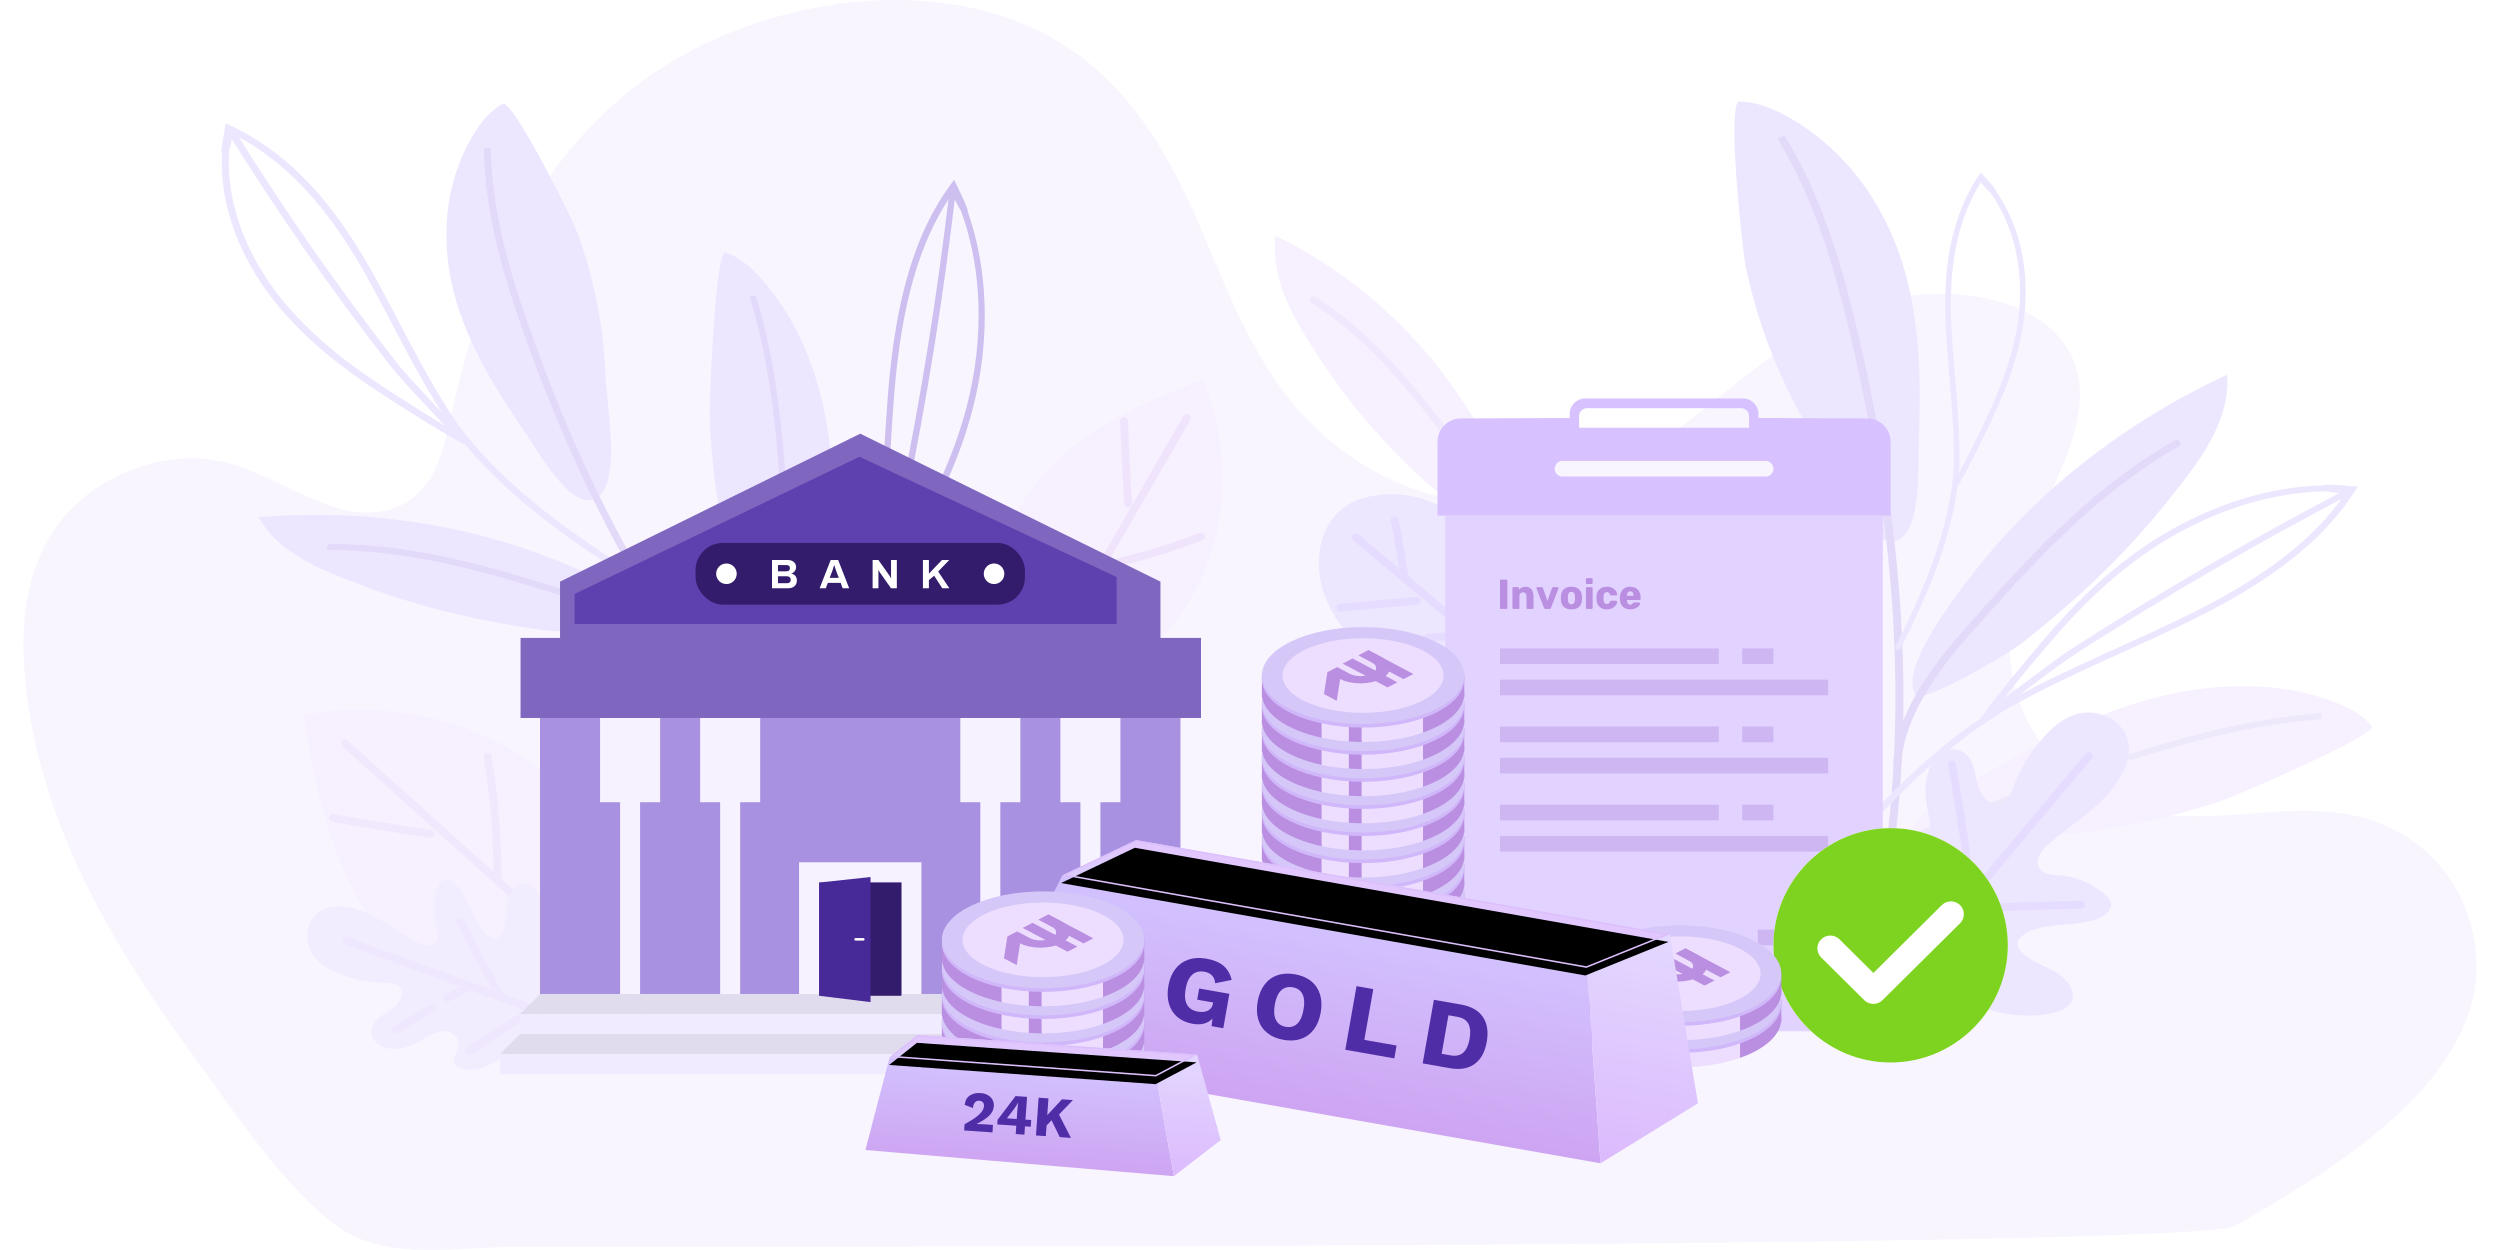 <svg xmlns="http://www.w3.org/2000/svg" xmlns:xlink="http://www.w3.org/1999/xlink" width="320" height="160" viewBox="0 0 320 160">
  <defs>
    <linearGradient id="ils_gold_sell_success-a" x1="50%" x2="50%" y1=".295%" y2="98.441%">
      <stop offset="0%" stop-color="#D2C2FF"/>
      <stop offset="100%" stop-color="#CEA5F2"/>
    </linearGradient>
    <linearGradient id="ils_gold_sell_success-b" x1="50%" x2="50%" y1=".298%" y2="100%">
      <stop offset="0%" stop-color="#E3D8FF"/>
      <stop offset="100%" stop-color="#DCBAFD"/>
    </linearGradient>
    <linearGradient id="ils_gold_sell_success-c" x1="50%" x2="50%" y1="76.858%" y2="17.026%">
      <stop offset=".016%" stop-color="#DCCBFF"/>
      <stop offset="100%" stop-color="#E1C7FE"/>
    </linearGradient>
    <polygon id="ils_gold_sell_success-d" points="15.82 0 85.185 0 75.45 6.085 7.302 6.085"/>
    <filter id="ils_gold_sell_success-e" width="103.9%" height="149.3%" x="-1.9%" y="-24.7%" filterUnits="objectBoundingBox">
      <feGaussianBlur in="SourceAlpha" result="shadowBlurInner1" stdDeviation="1"/>
      <feOffset dy="1" in="shadowBlurInner1" result="shadowOffsetInner1"/>
      <feComposite in="shadowOffsetInner1" in2="SourceAlpha" k2="-1" k3="1" operator="arithmetic" result="shadowInnerInner1"/>
      <feColorMatrix in="shadowInnerInner1" values="0 0 0 0 1   0 0 0 0 0.971   0 0 0 0 0.829  0 0 0 0.401 0"/>
    </filter>
    <linearGradient id="ils_gold_sell_success-f" x1="50%" x2="50%" y1=".295%" y2="98.441%">
      <stop offset="0%" stop-color="#D2C2FF"/>
      <stop offset="100%" stop-color="#CEA5F2"/>
    </linearGradient>
    <linearGradient id="ils_gold_sell_success-g" x1="50%" x2="50%" y1=".298%" y2="100%">
      <stop offset="0%" stop-color="#E3D8FF"/>
      <stop offset="100%" stop-color="#DCBAFD"/>
    </linearGradient>
    <linearGradient id="ils_gold_sell_success-h" x1="50%" x2="50%" y1="76.858%" y2="17.026%">
      <stop offset=".016%" stop-color="#DCCBFF"/>
      <stop offset="100%" stop-color="#E1C7FE"/>
    </linearGradient>
    <polygon id="ils_gold_sell_success-i" points="6.085 0 41.963 0 36.928 3.147 2.725 3.074"/>
    <filter id="ils_gold_sell_success-j" width="107.6%" height="195.3%" x="-3.8%" y="-47.7%" filterUnits="objectBoundingBox">
      <feGaussianBlur in="SourceAlpha" result="shadowBlurInner1" stdDeviation="1"/>
      <feOffset dy="1" in="shadowBlurInner1" result="shadowOffsetInner1"/>
      <feComposite in="shadowOffsetInner1" in2="SourceAlpha" k2="-1" k3="1" operator="arithmetic" result="shadowInnerInner1"/>
      <feColorMatrix in="shadowInnerInner1" values="0 0 0 0 1   0 0 0 0 0.971   0 0 0 0 0.829  0 0 0 0.401 0"/>
    </filter>
  </defs>
  <g fill="none" fill-rule="evenodd">
    <polygon points="320 0 0 0 0 160 320 160"/>
    <path fill="#F8F5FF" fill-rule="nonzero" d="M286.153,156.902 C280.95,159.878 90.791,159.571 67.26,159.571 C57.514,159.571 48.735,161.818 41.916,156.024 C34.806,149.981 29.24,141.241 23.994,134.105 C13.158,119.365 4.408,103.224 3.131,85.942 C2.643,79.315 3.379,72.336 7.75,66.699 C12.121,61.062 20.929,57.235 28.843,59.183 C36.369,61.035 43.236,67.604 50.428,65.035 C55.267,63.305 56.606,58.416 57.495,54.229 C60.823,38.533 66.944,22.412 81.089,11.242 C95.238,0.075 119.296,-4.277 135.257,5.191 C144.061,10.414 149.043,18.766 152.744,27.033 C156.446,35.301 159.286,43.952 165.225,51.33 C171.164,58.708 181.125,64.77 192.061,64.345 C201.662,63.969 209.868,58.811 216.749,53.427 C223.63,48.04 230.224,42.015 239.109,39.07 C247.994,36.121 260.087,37.533 264.496,44.385 C268.331,50.348 265.012,57.504 262.167,63.812 C258.858,71.155 256.218,78.978 257.634,86.701 C259.049,94.424 265.423,102.013 274.858,103.934 C283.484,105.69 292.814,102.55 301.407,104.406 C314.164,107.163 319.697,120.304 315.742,130.412 C311.788,140.521 301.225,147.975 290.6,154.272 C290.6,154.272 290.6,154.272 290.595,154.272 C288.897,155.284 287.458,156.155 286.153,156.902 Z"/>
    <g transform="translate(153 13)">
      <g fill-rule="nonzero" transform="translate(69)">
        <path fill="#EDE6FF" d="M.649-1.0658141e-14C2.797.022 4.82.85 6.627 1.838 14.246 6.001 19.134 13.134 21.481 20.588 23.834 28.043 23.892 35.873 23.604 43.587 23.488 46.766 24.196 58.674 18.558 55.888 14.796 54.028 11.055 44.597 9.184 41.342 5.485 34.911 2.865 28.025 1.419 20.968 1.068 19.269-1.043-.018.649-1.0658141e-14zM30.064 61.022C38.306 50.178 49.765 41.131 63.073 34.965 63.429 39.334 61.208 43.569 58.457 47.271 51.939 56.036 45.83 62.158 37.011 69.152 34.502 71.142 23.944 77.058 23.231 76.043 20.978 72.836 27.973 63.768 30.064 61.022z"/>
        <path fill="#E3DAF9" d="M16.19,115.9 L15.194,115.685 C17.248,108.705 18.736,101.344 19.616,93.814 C20.449,86.695 20.764,79.218 20.549,71.593 C20.35,64.438 19.679,56.944 18.558,49.319 C17.489,42.057 16.032,34.683 14.23,27.399 C12.794,21.603 10.657,14.05 6.821,7.007 C6.397,6.229 5.951,5.456 5.496,4.709 L6.407,4.306 C6.868,5.067 7.324,5.849 7.754,6.641 C11.636,13.764 13.79,21.38 15.236,27.22 C17.044,34.527 18.505,41.927 19.574,49.212 C20.701,56.868 21.371,64.394 21.576,71.575 C21.791,79.236 21.476,86.748 20.638,93.903 C19.752,101.474 18.254,108.875 16.19,115.9 Z"/>
        <path fill="#E3DAF9" d="M20.858,85.196 C20.853,85.196 20.842,85.196 20.837,85.196 C20.554,85.188 20.334,84.982 20.344,84.74 C20.565,79.92 23.483,74.299 29.026,68.029 C36.949,59.072 45.138,49.811 56.324,43.39 C56.56,43.256 56.88,43.309 57.037,43.51 C57.194,43.712 57.131,43.984 56.896,44.119 C45.851,50.455 37.714,59.658 29.844,68.557 C24.431,74.679 21.581,80.134 21.371,84.772 C21.361,85.013 21.13,85.196 20.858,85.196 Z"/>
        <path fill="#EDE6FF" d="M20.942,70.194 C20.895,70.194 20.848,70.185 20.8,70.167 C20.617,70.1 20.533,69.921 20.612,69.764 C24.012,63.021 27.559,55.025 28.073,46.851 C28.183,42.974 27.842,38.967 27.512,35.086 C27.35,33.172 27.182,31.195 27.072,29.263 C26.779,23.419 26.993,15.893 31.274,9.476 L31.541,9.073 L31.871,9.44 C33.223,10.934 33.559,11.354 33.548,11.56 C36.498,15.866 37.232,20.552 37.284,23.942 C37.357,28.928 36.037,34.133 33.129,40.322 C31.714,43.332 30.305,46.279 28.586,49.275 C28.576,49.293 28.56,49.31 28.55,49.328 C27.565,56.738 24.358,63.884 21.272,70.006 C21.214,70.127 21.083,70.194 20.942,70.194 Z M31.541,10.348 C27.701,16.505 27.512,23.651 27.79,29.241 C27.9,31.164 28.068,33.136 28.23,35.045 C28.56,38.94 28.901,42.965 28.791,46.878 C28.775,47.11 28.759,47.347 28.738,47.58 C30.095,45.089 31.279,42.616 32.458,40.099 C35.335,33.986 36.639,28.856 36.561,23.955 C36.508,20.584 35.77,15.897 32.762,11.64 C32.5,11.408 31.908,10.853 31.541,10.348 Z"/>
      </g>
      <g fill-rule="nonzero" transform="translate(75.835 49.031)">
        <path fill="#F7F0FF" d="M74.753,30.928 C73.726,29.569 72.054,28.67 70.341,27.977 C63.126,25.075 54.591,25.298 46.962,27.293 C39.333,29.287 32.448,32.923 25.831,36.724 C23.101,38.289 12.344,43.422 17.427,45.712 C20.817,47.241 30.829,45.202 34.56,44.871 C41.927,44.214 49.184,42.658 56.042,40.27 C57.682,39.693 75.559,31.997 74.753,30.928 Z"/>
        <path fill="#EEE9FA" d="M68.287,29.269 C67.407,29.332 66.506,29.408 65.61,29.506 C57.551,30.369 49.875,32.565 44.08,34.385 C36.834,36.657 29.672,39.197 22.792,41.929 C15.561,44.8 8.656,47.899 2.274,51.141 C1.509,51.53 0.754,51.919 -7.531753e-13,52.317 C0.524,52.344 1.048,52.375 1.572,52.406 C1.96,52.205 2.342,52.004 2.735,51.807 C9.091,48.583 15.97,45.493 23.169,42.635 C30.028,39.912 37.169,37.381 44.389,35.114 C50.137,33.312 57.75,31.129 65.72,30.275 C66.6,30.181 67.485,30.101 68.355,30.043 L68.287,29.269 Z"/>
        <path fill="#EDE6FF" d="M3.715,50.376 C9.295,43.472 16.08,35.771 24.678,29.918 C24.689,29.895 24.704,29.868 24.72,29.846 C27.314,26.282 30.054,23.022 32.862,19.722 C38.647,12.934 44.264,8.247 50.546,4.983 C54.811,2.765 61.161,0.292 68.517,0.095 C68.764,-0.057 69.518,-0.03 72.285,0.198 L72.966,0.256 L72.636,0.766 C67.485,8.954 58.227,14.186 50.729,17.83 C48.246,19.02 45.663,20.191 43.163,21.323 C38.097,23.617 32.862,25.991 28.094,28.688 C18.228,34.622 10.61,43.203 4.464,50.81 C4.323,50.984 4.04,51.029 3.835,50.908 C3.783,50.877 3.741,50.837 3.71,50.796 C3.61,50.676 3.61,50.51 3.715,50.376 Z M68.942,0.86 C61.612,0.967 55.261,3.431 51.012,5.64 C44.84,8.851 39.302,13.47 33.591,20.178 C31.238,22.937 28.938,25.669 26.732,28.572 C27.01,28.397 27.293,28.227 27.576,28.057 C32.391,25.339 37.646,22.955 42.734,20.648 C45.228,19.516 47.806,18.349 50.279,17.164 C57.446,13.676 66.254,8.721 71.378,1.106 C70.498,1.115 69.413,0.945 68.942,0.86 Z"/>
        <path fill="#EDE6FF" d="M25.307,29.064 L25.868,29.672 C27.272,28.724 29.069,27.369 30.971,25.929 C33.224,24.23 35.55,22.468 37.258,21.381 C42.833,17.817 48.576,14.32 54.334,10.98 C60.092,7.644 66.018,4.375 71.955,1.262 L71.483,0.605 C65.536,3.722 59.595,6.995 53.826,10.34 C48.057,13.685 42.299,17.191 36.713,20.759 C34.979,21.868 32.637,23.639 30.368,25.347 C28.482,26.783 26.69,28.133 25.307,29.064 Z"/>
      </g>
      <g fill-rule="nonzero" transform="rotate(-60 29.293 15.808)">
        <path fill="#F7F0FF" d="M11.239,33.27 C16.866,22.931 19.413,11.381 18.574,-2.48689958e-14 C14.582,1.82 11.915,5.223 9.966,8.716 C5.35,16.984 2.85,23.75 0.865,32.653 C0.299,35.188 0.068,44.691 1.289,44.673 C5.156,44.602 9.814,35.891 11.239,33.27 Z"/>
        <path fill="#F0E8FC" d="M1.085,45.013 C2.725,42.858 4.228,40.255 5.585,37.214 C9.714,27.962 13.984,18.397 14.356,8.25 C14.367,8.036 14.168,7.857 13.916,7.852 C13.665,7.844 13.455,8.013 13.45,8.228 C13.078,18.24 8.839,27.747 4.737,36.941 C3.311,40.134 1.729,42.826 6.30606678e-14,45.009 C0.367,45.013 0.728,45.009 1.085,45.013 Z"/>
      </g>
      <g transform="rotate(40 -42.226 181.434)">
        <path fill="#EDE6FF" fill-rule="nonzero" d="M5.968,38.31 C3.51,36.57 0.917,34.308 1.247,31.602 C1.294,31.204 1.43,30.784 1.802,30.542 C2.463,30.109 3.416,30.475 4.244,30.404 C5.994,30.256 6.612,28.177 5.853,26.822 C5.093,25.467 3.547,24.586 2.389,23.459 C1.378,22.475 0.65,21.286 0.283,20.016 C-0.194,18.357 0.456,16.085 2.442,15.902 C3.883,15.772 5.03,16.836 6.104,17.672 C7.178,18.509 8.928,19.166 9.971,18.303 C10.867,17.561 10.49,16.295 10.133,15.271 C9.253,12.771 8.865,10.146 8.986,7.535 C9.07,5.715 9.436,3.828 10.694,2.357 C11.946,0.885 14.288,-0.036 16.284,0.608 C18.145,1.212 19.171,2.933 19.601,4.593 C20.775,9.113 18.815,13.746 18.218,18.348 C18.076,19.434 18.323,20.892 19.591,21.071 C20.481,21.196 21.225,20.561 21.912,20.06 C23.578,18.84 25.794,18.173 27.995,18.24 C28.372,18.254 28.765,18.29 29.079,18.468 C29.797,18.871 29.771,19.779 29.514,20.476 C28.32,23.705 24.065,25.677 23.237,28.986 C23.127,29.429 23.101,29.939 23.442,30.287 C23.688,30.538 24.081,30.65 24.458,30.699 C26.025,30.909 27.55,30.265 29.09,29.948 C30.63,29.63 32.611,29.818 33.282,31.043 C33.785,31.964 33.303,33.06 32.69,33.932 C30.793,36.611 27.675,38.533 24.322,39.799 C21.314,40.93 17.249,42.267 13.916,42.29 C10.772,42.303 8.226,39.911 5.968,38.31 Z"/>
        <line x1="14.954" x2="14.954" y1="6.006" y2="46.614" stroke="#E5DCFF" stroke-linecap="round"/>
        <path stroke="#E5DCFF" stroke-linecap="round" d="M2.211 18.048C6.45 21.585 10.589 25.212 14.624 28.924M3.275 32.076C7.131 34.679 10.914 37.362 14.624 40.116M15.404 31.124C19.02 27.756 22.698 24.438 26.439 21.174"/>
      </g>
      <g transform="rotate(-50 71.27 19.181)">
        <path fill="#EDE6FF" fill-rule="nonzero" d="M18.831,5.205 C18.192,4.195 17.385,3.229 16.447,2.433 C15.242,1.225 13.607,0.313 11.773,0.089 C7.812,-0.398 4.239,2.375 2.452,5.433 C0.655,8.505 0.01,12.056 0.629,15.45 C1.069,17.865 2.206,20.275 4.333,21.912 C4.475,22.019 4.616,22.122 4.768,22.22 C6.188,24 8.378,24.809 10.903,24.769 C12.795,24.738 15.205,23.839 16.657,22.815 C18.443,21.55 19.774,20.029 20.424,18.106 C21.77,14.126 21.136,8.872 18.831,5.205 Z"/>
        <line x1="10.626" x2="10.626" y1="3.908" y2="28.606" stroke="#E5DCFF" stroke-linecap="round"/>
        <path stroke="#E5DCFF" stroke-linecap="round" d="M2.468 8.139C4.789 10.437 7.11 12.736 9.431 15.034M2.049 14.261C3.065 15.213 4.045 16.192 4.999 17.194M6.686 19.162C7.875 20.373 9.106 21.554 10.38 22.703M10.704 11.908C12.355 10.062 13.948 8.174 15.488 6.256M10.883 19.917C12.36 18.509 13.869 17.127 15.404 15.763"/>
      </g>
    </g>
    <g transform="translate(16)">
      <g fill-rule="nonzero" transform="rotate(-20 57.85 8.958)">
        <path fill="#EDE6FF" d="M47.397 9.771C45.542 10.088 43.944 11.09 42.566 12.204 36.766 16.877 33.895 23.741 33.287 30.533 32.679 37.322 34.136 44.119 35.865 50.768 36.577 53.509 38.249 63.929 42.603 60.727 45.505 58.589 46.936 49.892 47.937 46.806 49.912 40.711 50.86 34.379 50.755 28.06 50.734 26.536 48.864 9.52 47.397 9.771zM33.617 66.782C24.39 58.536 12.722 52.298-1.17239551e-13 48.81.529 52.646 3.269 56.009 6.366 58.831 13.701 65.516 20.167 69.97 29.158 74.795 31.715 76.168 42 79.821 42.425 78.842 43.761 75.752 35.959 68.874 33.617 66.782z"/>
        <path fill="#E3DAF9" d="M56.184,112.412 L57.006,112.09 C53.883,106.326 51.18,100.155 48.974,93.747 C46.883,87.692 45.181,81.257 43.897,74.616 C42.697,68.387 41.838,61.796 41.345,55.03 C40.879,48.586 40.722,41.99 40.884,35.425 C41.015,30.202 41.419,23.356 43.389,16.711 C43.609,15.978 43.844,15.244 44.096,14.533 L43.231,14.31 C42.975,15.034 42.734,15.776 42.514,16.523 C40.517,23.24 40.109,30.144 39.978,35.408 C39.815,41.995 39.967,48.613 40.439,55.079 C40.931,61.872 41.796,68.49 43.001,74.746 C44.285,81.418 46.003,87.884 48.099,93.97 C50.321,100.405 53.04,106.612 56.184,112.412 Z"/>
        <path fill="#E3DAF9" d="M46.239,86.453 C46.244,86.453 46.249,86.453 46.255,86.449 C46.496,86.399 46.653,86.194 46.595,85.988 C45.479,81.838 41.869,77.375 35.865,72.716 C27.277,66.057 18.401,59.175 7.472,55.177 C7.241,55.092 6.974,55.186 6.88,55.379 C6.78,55.575 6.885,55.803 7.115,55.884 C17.904,59.832 26.727,66.67 35.257,73.284 C41.125,77.831 44.641,82.16 45.715,86.153 C45.767,86.364 45.998,86.489 46.239,86.453 Z"/>
        <path fill="#EDE6FF" d="M42.692,73.315 C37.196,66.361 31.27,58.16 28.021,49.194 C28,49.176 27.979,49.158 27.958,49.136 C25.014,45.773 22.462,42.406 19.889,38.972 C14.592,31.897 11.532,25.722 10.259,19.542 C9.394,15.338 9.017,9.395 11.485,3.479 C11.412,3.229 11.716,2.638 12.973,0.523 L13.282,-7.10542736e-15 L13.722,0.447 C20.775,7.526 23.101,16.796 24.343,24.081 C24.736,26.491 25.071,28.973 25.391,31.37 C26.046,36.23 26.727,41.261 27.922,46.033 C30.798,56.04 37.374,65.221 43.431,72.881 C43.572,73.06 43.514,73.297 43.31,73.418 C43.258,73.449 43.2,73.467 43.142,73.476 C42.98,73.507 42.797,73.449 42.692,73.315 Z M12.481,3.416 C9.924,9.283 10.296,15.226 11.155,19.408 C12.407,25.485 15.425,31.571 20.654,38.556 C22.808,41.431 24.945,44.257 27.308,47.066 C27.219,46.779 27.136,46.493 27.052,46.207 C25.841,41.386 25.16,36.342 24.5,31.459 C24.175,29.062 23.845,26.589 23.452,24.188 C22.263,17.216 20.073,8.411 13.633,1.565 C13.324,2.272 12.743,3.072 12.481,3.416 Z"/>
        <path fill="#EDE6FF" d="M27.324,48.38 L28.189,48.157 C27.67,46.699 26.842,44.772 25.967,42.732 C24.935,40.322 23.866,37.831 23.3,36.078 C21.445,30.35 19.727,24.505 18.186,18.714 C16.646,12.923 15.247,7.016 14.021,1.167 L13.13,1.301 C14.356,7.164 15.766,13.08 17.306,18.884 C18.847,24.689 20.57,30.542 22.43,36.284 C23.007,38.068 24.081,40.577 25.124,43.001 C25.988,45.026 26.811,46.94 27.324,48.38 Z"/>
      </g>
      <g transform="rotate(30 -14.654 258.974)">
        <path fill="#F7F0FF" fill-rule="nonzero" d="M0.639,21.585 C2.148,13.867 6.974,6.869 12.36,0.438 C23.693,9.337 27.979,23.861 22.881,36.074 C21.99,38.202 20.806,40.304 18.899,41.914 C13.67,46.319 8.31,44.168 5.051,39.83 C0.896,34.312 -0.618,28.034 0.639,21.585 Z"/>
        <line x1="13.01" x2="13.01" y1="5.751" y2="52.202" stroke="#F0E4FD" stroke-linecap="round"/>
        <path stroke="#F0E4FD" stroke-linecap="round" d="M6.24 10.102C8.106 13.08 10.013 16.04 11.962 18.983M13.314 27.358C16.536 24.438 19.496 21.304 22.153 17.99"/>
      </g>
      <g fill-rule="nonzero" transform="scale(-1 1) rotate(-69 -.022 141.926)">
        <path fill="#EDE6FF" d="M74.753,30.928 C73.726,29.569 72.054,28.67 70.341,27.977 C63.126,25.075 54.591,25.298 46.962,27.293 C39.333,29.287 32.448,32.923 25.831,36.724 C23.101,38.289 12.344,43.422 17.427,45.712 C20.817,47.241 30.829,45.202 34.56,44.871 C41.927,44.214 49.184,42.658 56.042,40.27 C57.682,39.693 75.559,31.997 74.753,30.928 Z"/>
        <path fill="#E3D9FA" d="M68.287,29.269 C67.407,29.332 66.506,29.408 65.61,29.506 C57.551,30.369 49.875,32.565 44.08,34.385 C36.834,36.657 29.672,39.197 22.792,41.929 C15.561,44.8 8.656,47.899 2.274,51.141 C1.509,51.53 0.754,51.919 -7.531753e-13,52.317 C0.524,52.344 1.048,52.375 1.572,52.406 C1.96,52.205 2.342,52.004 2.735,51.807 C9.091,48.583 15.97,45.493 23.169,42.635 C30.028,39.912 37.169,37.381 44.389,35.114 C50.137,33.312 57.75,31.129 65.72,30.275 C66.6,30.181 67.485,30.101 68.355,30.043 L68.287,29.269 Z"/>
        <path fill="#CDBFEF" d="M3.715,50.376 C9.295,43.472 16.08,35.771 24.678,29.918 C24.689,29.895 24.704,29.868 24.72,29.846 C27.314,26.282 30.054,23.022 32.862,19.722 C38.647,12.934 44.264,8.247 50.546,4.983 C54.811,2.765 61.161,0.292 68.517,0.095 C68.764,-0.057 69.518,-0.03 72.285,0.198 L72.966,0.256 L72.636,0.766 C67.485,8.954 58.227,14.186 50.729,17.83 C48.246,19.02 45.663,20.191 43.163,21.323 C38.097,23.617 32.862,25.991 28.094,28.688 C18.228,34.622 10.61,43.203 4.464,50.81 C4.323,50.984 4.04,51.029 3.835,50.908 C3.783,50.877 3.741,50.837 3.71,50.796 C3.61,50.676 3.61,50.51 3.715,50.376 Z M68.942,0.86 C61.612,0.967 55.261,3.431 51.012,5.64 C44.84,8.851 39.302,13.47 33.591,20.178 C31.238,22.937 28.938,25.669 26.732,28.572 C27.01,28.397 27.293,28.227 27.576,28.057 C32.391,25.339 37.646,22.955 42.734,20.648 C45.228,19.516 47.806,18.349 50.279,17.164 C57.446,13.676 66.254,8.721 71.378,1.106 C70.498,1.115 69.413,0.945 68.942,0.86 Z"/>
        <path fill="#CDBFEF" d="M25.307,29.064 L25.868,29.672 C27.272,28.724 29.069,27.369 30.971,25.929 C33.224,24.23 35.55,22.468 37.258,21.381 C42.833,17.817 48.576,14.32 54.334,10.98 C60.092,7.644 66.018,4.375 71.955,1.262 L71.483,0.605 C65.536,3.722 59.595,6.995 53.826,10.34 C48.057,13.685 42.299,17.191 36.713,20.759 C34.979,21.868 32.637,23.639 30.368,25.347 C28.482,26.783 26.69,28.133 25.307,29.064 Z"/>
      </g>
    </g>
    <g transform="translate(28 79)">
      <g transform="rotate(-48 26.246 10.786)">
        <path fill="#F7F0FF" fill-rule="nonzero" d="M0.654,25.902 C2.465,16.64 8.255,8.242 14.719,0.526 C28.319,11.205 33.462,28.634 27.344,43.289 C26.275,45.843 24.854,48.365 22.566,50.297 C16.291,55.583 9.859,53.001 5.948,47.796 C0.968,41.174 -0.855,33.64 0.654,25.902 Z"/>
        <line x1="15.499" x2="15.499" y1="6.901" y2="59.701" stroke="#F0E8FC" stroke-linecap="round"/>
        <path stroke="#F0E8FC" stroke-linecap="round" d="M7.375 12.122C9.614 15.696 11.902 19.248 14.241 22.779M15.863 32.83C19.73 29.326 23.282 25.564 26.47 21.588"/>
      </g>
      <g transform="rotate(-70 39.78 20.003)">
        <path fill="#F2ECFF" fill-rule="nonzero" d="M5.014,29.59 C3.107,28.239 1.09,26.482 1.347,24.376 C1.383,24.067 1.488,23.741 1.776,23.548 C2.29,23.213 3.028,23.495 3.678,23.441 C5.035,23.325 5.517,21.711 4.925,20.66 C4.333,19.609 3.133,18.92 2.232,18.044 C1.446,17.279 0.88,16.353 0.597,15.37 C0.225,14.082 0.734,12.315 2.274,12.172 C3.395,12.069 4.286,12.901 5.119,13.55 C5.952,14.198 7.314,14.708 8.127,14.037 C8.823,13.46 8.53,12.476 8.252,11.68 C7.571,9.735 7.267,7.696 7.362,5.67 C7.43,4.257 7.713,2.79 8.687,1.646 C9.662,0.501 11.48,-0.215 13.031,0.286 C14.477,0.756 15.273,2.093 15.609,3.385 C16.52,6.9 15.001,10.495 14.534,14.073 C14.424,14.918 14.618,16.049 15.598,16.188 C16.29,16.286 16.871,15.79 17.401,15.401 C18.695,14.448 20.418,13.934 22.127,13.988 C22.42,13.997 22.724,14.024 22.97,14.162 C23.526,14.475 23.51,15.182 23.305,15.723 C22.378,18.231 19.072,19.765 18.427,22.337 C18.338,22.681 18.323,23.079 18.585,23.347 C18.779,23.544 19.082,23.629 19.376,23.669 C20.591,23.83 21.776,23.329 22.975,23.088 C24.17,22.842 25.71,22.985 26.229,23.937 C26.622,24.653 26.245,25.503 25.768,26.182 C24.296,28.266 21.87,29.76 19.266,30.739 C16.929,31.62 13.77,32.657 11.176,32.675 C8.75,32.693 6.769,30.833 5.014,29.59 Z"/>
        <line x1="11.616" x2="11.616" y1="5.311" y2="32.311" stroke="#EFE7FE" stroke-linecap="round"/>
        <path stroke="#EFE7FE" stroke-linecap="round" d="M3.128 15.159C4.496 16.286 5.868 17.409 7.236 18.536M9.174 19.917C9.85 20.539 10.526 21.156 11.202 21.778M3.83 24.939C6.319 26.777 8.776 28.646 11.202 30.551M11.826 26.071C14.147 23.423 16.505 20.803 18.899 18.205"/>
      </g>
    </g>
    <g transform="translate(64 51)">
      <g transform="translate(0 4)">
        <rect width="92.222" height="2.562" y="79.926" fill="#F1EBFF"/>
        <rect width="87.099" height="2.562" x="2.562" y="74.802" fill="#F1EBFF"/>
        <polygon fill="#A791E0" points="5.123 33.815 87.099 33.815 87.099 72.241 5.123 72.241"/>
        <path fill="#F6F2FF" d="M53.943,55.37 L53.943,72.241 L51.381,72.241 L51.381,57.932 L40.841,57.932 L40.841,72.241 L38.279,72.241 L38.279,55.37 L53.943,55.37 Z M79.414,36.9 L79.414,47.685 L76.852,47.685 L76.852,72.241 L74.29,72.241 L74.29,47.685 L71.728,47.685 L71.728,36.9 L79.414,36.9 Z M66.605,36.9 L66.605,47.685 L64.043,47.685 L64.043,72.241 L61.481,72.241 L61.481,47.685 L58.92,47.685 L58.92,36.9 L66.605,36.9 Z M33.302,36.9 L33.302,47.685 L30.741,47.685 L30.741,72.241 L28.179,72.241 L28.179,47.685 L25.617,47.685 L25.617,36.9 L33.302,36.9 Z M20.494,36.9 L20.494,47.685 L17.932,47.685 L17.932,72.241 L15.37,72.241 L15.37,47.685 L12.809,47.685 L12.809,36.9 L20.494,36.9 Z"/>
        <polygon fill="#7F66BF" points="7.685 19.45 46.11 .512 84.537 19.45 84.537 28.691 7.685 28.691"/>
        <polygon fill="#5F40AF" points="46.007 3.467 78.925 18.86 78.925 24.872 9.547 24.872 9.547 21.033"/>
        <polygon fill="#7F66BF" points="2.629 26.653 89.728 26.653 89.728 36.9 2.629 36.9"/>
        <g transform="translate(0 14.492)">
          <polygon fill="#E1DBEE" points="5.123 57.749 2.562 60.31 89.66 60.31 87.099 57.749"/>
          <polygon fill="#E1DBEE" points="2.562 62.872 0 65.434 92.222 65.434 89.66 62.872"/>
          <rect width="5.27" height="14.492" x="46.111" y="43.476" fill="#331C6B"/>
          <polygon fill="#482998" points="40.841 43.476 47.428 42.765 47.429 58.777 40.841 57.968"/>
          <path fill="#FFF" d="M45.513,50.578 L46.502,50.578 C46.592,50.578 46.666,50.652 46.666,50.743 C46.666,50.834 46.592,50.908 46.502,50.908 L45.513,50.908 C45.422,50.908 45.349,50.834 45.349,50.743 C45.349,50.652 45.422,50.578 45.513,50.578 Z"/>
          <rect width="42.159" height="7.905" x="25.032" fill="#331C6B" rx="3.5"/>
          <circle cx="28.984" cy="3.952" r="1.317" fill="#FFF"/>
          <circle cx="63.238" cy="3.952" r="1.317" fill="#FFF"/>
          <path fill="#FFF" fill-rule="nonzero" d="M34.816,2.192 L36.887,2.192 C37.077,2.192 37.249,2.23 37.403,2.306 C37.558,2.381 37.679,2.486 37.767,2.622 C37.855,2.757 37.899,2.912 37.899,3.088 C37.899,3.288 37.843,3.461 37.733,3.607 C37.622,3.753 37.481,3.854 37.309,3.91 L37.309,3.931 C37.512,3.97 37.678,4.069 37.807,4.229 C37.935,4.389 37.999,4.578 37.999,4.796 C37.999,5.122 37.894,5.373 37.685,5.547 C37.476,5.72 37.21,5.807 36.887,5.807 L34.816,5.807 L34.816,2.192 Z M36.671,3.636 C36.811,3.636 36.92,3.6 36.998,3.528 C37.075,3.456 37.114,3.364 37.114,3.251 C37.114,3.118 37.078,3.016 37.006,2.946 C36.934,2.876 36.834,2.84 36.708,2.84 L35.585,2.84 L35.585,3.636 L36.671,3.636 Z M36.761,5.159 C36.894,5.159 37.003,5.121 37.087,5.043 C37.172,4.966 37.214,4.855 37.214,4.711 C37.214,4.581 37.172,4.476 37.087,4.395 C37.003,4.314 36.88,4.274 36.718,4.274 L35.585,4.274 L35.585,5.159 L36.761,5.159 Z M42.325,2.192 L43.285,2.192 L44.697,5.807 L43.864,5.807 L43.606,5.117 L41.962,5.117 L41.704,5.807 L40.913,5.807 L42.325,2.192 Z M43.364,4.479 L43.021,3.562 L42.9,3.194 L42.795,2.851 L42.768,2.851 L42.593,3.415 C42.573,3.476 42.556,3.526 42.542,3.562 L42.199,4.479 L43.364,4.479 Z M47.695,2.192 L48.439,2.192 L49.861,4.204 L50.021,4.474 C50.029,4.489 50.036,4.502 50.041,4.511 L50.067,4.495 L50.063,4.416 L50.059,4.358 C50.054,4.295 50.051,4.239 50.051,4.19 L50.051,2.192 L50.794,2.192 L50.794,5.807 L50.051,5.807 L48.655,3.826 L48.591,3.73 L48.449,3.478 L48.423,3.494 L48.437,3.719 L48.439,5.807 L47.695,5.807 L47.695,2.192 Z M54.135,2.192 L54.899,2.192 L54.899,3.937 L56.57,2.192 L57.497,2.192 L56.085,3.663 L57.518,5.807 L56.612,5.807 L55.574,4.2 L54.899,4.759 L54.899,5.807 L54.135,5.807 L54.135,2.192 Z"/>
        </g>
      </g>
      <g transform="translate(120)">
        <path fill="#E2D2FF" fill-rule="nonzero" d="M57,15 L1,15 L1,79 C1,80.105 1.895,81 3,81 L55,81 C56.105,81 57,80.105 57,79 L57,15 L57,15 Z"/>
        <path fill="#D7C1FF" fill-rule="nonzero" d="M39.083,0 C40.188,-2.02906125e-16 41.083,0.895 41.083,2 L41.083,2 L41.083,2.5 L55.013,2.561 C56.665,2.569 58,3.91 58,5.561 L58,5.561 L58,15 L0,15 L0,5.561 C6.85903016e-16,3.91 1.335,2.569 2.987,2.561 L2.987,2.561 L16.917,2.5 L16.917,2 C16.917,0.895 17.812,2.02906125e-16 18.917,0 L18.917,0 Z M38.875,1.25 L19.125,1.25 C18.573,1.25 18.125,1.698 18.125,2.25 L18.125,2.25 L18.125,3.75 L39.875,3.75 L39.875,2.25 C39.875,1.698 39.427,1.25 38.875,1.25 L38.875,1.25 Z"/>
        <path fill="#F8F5FF" fill-rule="nonzero" d="M16,8 L42,8 C42.552,8 43,8.448 43,9 C43,9.552 42.552,10 42,10 L16,10 C15.448,10 15,9.552 15,9 C15,8.448 15.448,8 16,8 Z"/>
        <rect width="10" height="2" x="41" y="68" fill="#CEB6F2" fill-rule="nonzero"/>
        <path fill="#CEB6F2" fill-rule="nonzero" d="M50 56L50 58 8 58 8 56 50 56zM36 52L36 54 8 54 8 52 36 52zM43 52L43 54 39 54 39 52 43 52zM50 46L50 48 8 48 8 46 50 46zM36 42L36 44 8 44 8 42 36 42zM43 42L43 44 39 44 39 42 43 42zM50 36L50 38 8 38 8 36 50 36zM36 32L36 34 8 34 8 32 36 32zM43 32L43 34 39 34 39 32 43 32z"/>
        <path fill="#BA8EE0" fill-rule="nonzero" d="M8.809,26.946 C8.846,26.946 8.878,26.934 8.903,26.909 C8.928,26.884 8.941,26.851 8.941,26.812 L8.941,26.812 L8.941,23.322 C8.941,23.283 8.928,23.251 8.903,23.226 C8.878,23.2 8.846,23.188 8.809,23.188 L8.809,23.188 L8.127,23.188 C8.093,23.188 8.064,23.2 8.038,23.226 C8.013,23.251 8,23.283 8,23.322 L8,23.322 L8,26.812 C8,26.848 8.013,26.879 8.038,26.906 C8.064,26.933 8.093,26.946 8.127,26.946 L8.127,26.946 L8.809,26.946 Z M10.356,26.946 C10.393,26.946 10.423,26.933 10.447,26.906 C10.471,26.879 10.483,26.848 10.483,26.812 L10.483,26.812 L10.483,25.346 C10.483,25.178 10.523,25.048 10.605,24.957 C10.686,24.866 10.798,24.82 10.941,24.82 C11.086,24.82 11.198,24.866 11.276,24.957 C11.354,25.048 11.393,25.178 11.393,25.346 L11.393,25.346 L11.393,26.812 C11.393,26.848 11.406,26.879 11.432,26.906 C11.457,26.933 11.487,26.946 11.521,26.946 L11.521,26.946 L12.162,26.946 C12.199,26.946 12.23,26.933 12.253,26.906 C12.277,26.879 12.289,26.848 12.289,26.812 L12.289,26.812 L12.289,25.314 C12.289,24.931 12.196,24.633 12.009,24.42 C11.822,24.207 11.58,24.101 11.282,24.101 C11.098,24.101 10.935,24.136 10.791,24.208 C10.646,24.28 10.529,24.374 10.437,24.493 L10.437,24.493 L10.437,24.289 C10.437,24.249 10.424,24.217 10.399,24.192 C10.373,24.167 10.342,24.154 10.305,24.154 L10.305,24.154 L9.72,24.154 C9.682,24.154 9.652,24.167 9.628,24.192 C9.604,24.217 9.592,24.249 9.592,24.289 L9.592,24.289 L9.592,26.812 C9.592,26.851 9.604,26.884 9.628,26.909 C9.652,26.934 9.682,26.946 9.72,26.946 L9.72,26.946 L10.356,26.946 Z M14.344,26.946 C14.392,26.946 14.429,26.935 14.456,26.911 C14.483,26.888 14.505,26.855 14.522,26.812 L14.522,26.812 L15.484,24.321 L15.494,24.272 C15.494,24.24 15.482,24.213 15.458,24.189 C15.435,24.166 15.408,24.154 15.377,24.154 L15.377,24.154 L14.802,24.154 C14.728,24.154 14.678,24.192 14.655,24.267 L14.655,24.267 L14.075,25.915 L13.5,24.267 C13.476,24.192 13.427,24.154 13.352,24.154 L13.352,24.154 L12.777,24.154 C12.743,24.154 12.715,24.166 12.693,24.189 C12.671,24.213 12.66,24.24 12.66,24.272 L12.66,24.272 L12.67,24.321 L13.632,26.812 C13.649,26.855 13.67,26.888 13.696,26.911 C13.721,26.935 13.757,26.946 13.805,26.946 L13.805,26.946 L14.344,26.946 Z M17.142,27 C17.566,27 17.892,26.894 18.119,26.683 C18.347,26.472 18.47,26.175 18.491,25.792 C18.494,25.745 18.496,25.665 18.496,25.55 C18.496,25.436 18.494,25.355 18.491,25.309 C18.47,24.929 18.343,24.633 18.109,24.42 C17.875,24.207 17.553,24.101 17.142,24.101 C16.735,24.101 16.415,24.207 16.181,24.42 C15.947,24.633 15.82,24.929 15.799,25.309 C15.796,25.355 15.794,25.436 15.794,25.55 L15.795,25.63 C15.795,25.703 15.797,25.757 15.799,25.792 C15.82,26.175 15.943,26.472 16.171,26.683 C16.398,26.894 16.722,27 17.142,27 Z M17.142,26.345 C16.997,26.345 16.887,26.298 16.814,26.203 C16.741,26.108 16.702,25.962 16.695,25.765 L16.695,25.765 L16.69,25.55 L16.695,25.336 C16.712,24.949 16.861,24.756 17.142,24.756 C17.288,24.756 17.398,24.804 17.471,24.901 C17.544,24.997 17.585,25.142 17.595,25.336 C17.599,25.371 17.6,25.443 17.6,25.55 C17.6,25.658 17.599,25.729 17.595,25.765 C17.585,25.962 17.544,26.108 17.473,26.203 C17.402,26.298 17.292,26.345 17.142,26.345 Z M19.732,23.752 C19.769,23.752 19.8,23.739 19.824,23.714 C19.847,23.689 19.859,23.657 19.859,23.617 L19.859,23.617 L19.859,23.134 C19.859,23.095 19.847,23.063 19.824,23.038 C19.8,23.013 19.769,23 19.732,23 L19.732,23 L19.122,23 C19.084,23 19.054,23.013 19.03,23.038 C19.006,23.063 18.994,23.095 18.994,23.134 L18.994,23.134 L18.994,23.617 C18.994,23.657 19.006,23.689 19.03,23.714 C19.054,23.739 19.084,23.752 19.122,23.752 L19.122,23.752 L19.732,23.752 Z M19.727,26.946 C19.764,26.946 19.795,26.933 19.819,26.906 C19.842,26.879 19.854,26.848 19.854,26.812 L19.854,26.812 L19.854,24.289 C19.854,24.249 19.842,24.217 19.819,24.192 C19.795,24.167 19.764,24.154 19.727,24.154 L19.727,24.154 L19.127,24.154 C19.089,24.154 19.059,24.167 19.035,24.192 C19.011,24.217 18.999,24.249 18.999,24.289 L18.999,24.289 L18.999,26.812 C18.999,26.851 19.011,26.884 19.035,26.909 C19.059,26.934 19.089,26.946 19.127,26.946 L19.127,26.946 L19.727,26.946 Z M21.67,27 C21.969,27 22.218,26.942 22.418,26.826 C22.618,26.709 22.765,26.574 22.858,26.42 C22.952,26.266 22.998,26.132 22.998,26.017 C22.998,25.982 22.986,25.952 22.96,25.929 C22.935,25.906 22.905,25.894 22.871,25.894 L22.871,25.894 L22.225,25.894 C22.188,25.894 22.159,25.903 22.138,25.921 C22.118,25.939 22.099,25.966 22.083,26.001 C22.045,26.112 21.996,26.191 21.935,26.238 C21.874,26.284 21.791,26.307 21.686,26.307 C21.55,26.307 21.446,26.262 21.373,26.17 C21.3,26.079 21.26,25.937 21.253,25.744 L21.253,25.744 L21.248,25.566 L21.253,25.362 C21.263,24.983 21.408,24.793 21.686,24.793 C21.784,24.793 21.865,24.817 21.927,24.863 C21.99,24.91 22.042,24.988 22.083,25.099 C22.099,25.135 22.118,25.162 22.138,25.18 C22.159,25.198 22.188,25.207 22.225,25.207 L22.225,25.207 L22.871,25.207 C22.908,25.207 22.94,25.193 22.965,25.166 C22.991,25.14 23.002,25.108 22.998,25.072 C22.992,24.947 22.94,24.809 22.843,24.656 C22.746,24.504 22.599,24.374 22.401,24.264 C22.202,24.155 21.959,24.101 21.67,24.101 C21.287,24.101 20.976,24.21 20.737,24.428 C20.498,24.647 20.371,24.949 20.358,25.336 L20.358,25.336 L20.353,25.556 L20.358,25.77 C20.375,26.157 20.502,26.459 20.739,26.675 C20.977,26.892 21.287,27 21.67,27 Z M24.677,27 C24.935,27 25.159,26.955 25.349,26.866 C25.539,26.776 25.684,26.671 25.784,26.549 C25.884,26.427 25.934,26.32 25.934,26.227 C25.934,26.195 25.923,26.169 25.901,26.149 C25.879,26.129 25.852,26.119 25.822,26.119 L25.822,26.119 L25.191,26.119 C25.15,26.119 25.121,26.124 25.102,26.133 C25.083,26.142 25.059,26.166 25.028,26.205 C24.984,26.259 24.935,26.305 24.881,26.342 C24.826,26.38 24.757,26.399 24.672,26.399 C24.536,26.399 24.433,26.347 24.362,26.243 C24.291,26.139 24.252,26.003 24.245,25.835 L24.245,25.835 L24.245,25.797 L25.873,25.797 C25.91,25.797 25.941,25.784 25.964,25.757 C25.988,25.73 26,25.699 26,25.663 L26,25.663 L26,25.534 C26,25.255 25.95,25.008 25.85,24.793 C25.75,24.579 25.601,24.409 25.402,24.286 C25.204,24.162 24.96,24.101 24.672,24.101 C24.275,24.101 23.959,24.22 23.723,24.458 C23.488,24.696 23.363,25.026 23.349,25.448 L23.349,25.448 L23.349,25.636 C23.36,26.08 23.482,26.418 23.716,26.651 C23.95,26.884 24.27,27 24.677,27 Z M25.105,25.266 L24.245,25.266 L24.245,25.255 C24.245,25.08 24.283,24.941 24.359,24.839 C24.436,24.737 24.54,24.686 24.672,24.686 C24.808,24.686 24.914,24.737 24.99,24.839 C25.066,24.941 25.105,25.08 25.105,25.255 L25.105,25.255 L25.105,25.266 Z"/>
        <g transform="translate(43 55)">
          <path fill="#FFF" d="M15,0 C6.75,0 0,6.75 0,15 C0,23.25 6.75,30 15,30 C23.25,30 30,23.25 30,15 C30,6.75 23.25,0 15,0 Z"/>
          <rect width="30" height="30"/>
          <path fill="#7ED321" d="M15,0 C23.25,0 30,6.75 30,15 C30,23.25 23.25,30 15,30 C6.75,30 0,23.25 0,15 C0,6.75 6.75,0 15,0 Z M23.89,9.856 C23.244,9.215 22.197,9.215 21.551,9.856 L21.551,9.856 L12.794,18.539 L8.449,14.231 C7.803,13.59 6.756,13.59 6.11,14.231 C5.463,14.871 5.463,15.91 6.11,16.551 L6.11,16.551 L11.624,22.019 C12.27,22.66 13.318,22.66 13.964,22.019 L13.964,22.019 L23.89,12.176 C24.537,11.535 24.537,10.496 23.89,9.856 Z"/>
        </g>
      </g>
      <g transform="translate(46 29)">
        <g transform="translate(91.952 38.169)">
          <g transform="translate(0 3.47)">
            <path fill="#BA8EE0" fill-rule="nonzero" d="M.148 8.774C.148 11.297 3.296 13.464 7.812 14.434L7.812 3.114C3.296 4.084.148 6.251.148 8.774zM11.251 2.644L11.251 14.903C11.804 14.941 12.365 14.968 12.933 14.972L12.933 2.576C12.365 2.58 11.804 2.606 11.251 2.644z"/>
            <rect width="25.905" height="3.038" x=".148" y="6.243" fill="#BA8EE0" fill-rule="nonzero"/>
            <path fill="#BA8EE0" fill-rule="nonzero" d="M26.052,8.774 C26.052,6.724 23.973,4.906 20.772,3.781 L20.772,13.771 C23.973,12.638 26.052,10.823 26.052,8.774 Z"/>
            <path fill="#EDDEFF" fill-rule="nonzero" d="M7.812 3.114L7.812 14.434C8.887 14.665 10.047 14.82 11.251 14.903L11.251 2.644C10.047 2.728 8.887 2.883 7.812 3.114zM13.1 2.572C13.047 2.572 12.994 2.576 12.937 2.576L12.937 14.968C12.99 14.968 13.043 14.972 13.1 14.972 15.972 14.972 18.624 14.525 20.772 13.767L20.772 3.777C18.624 3.023 15.972 2.572 13.1 2.572z"/>
            <ellipse cx="13.1" cy="6.929" fill="#D0B7FA" rx="12.952" ry="6.202"/>
            <ellipse cx="13.1" cy="6.467" fill="#D5C8F9" fill-rule="nonzero" rx="12.952" ry="6.202"/>
            <ellipse cx="13.1" cy="6.467" fill="#EDDEFF" fill-rule="nonzero" rx="10.301" ry="4.773"/>
            <g fill="#BA8EE0" transform="translate(7.956 3.03)">
              <path d="M2.182,3.868 L0.568,3.012 L1.83,2.356 L3.444,3.213 C4.205,3.614 5.455,3.614 6.232,3.213 C7.008,2.807 7.024,2.152 6.262,1.75 L4.576,0.856 L5.838,0.201 L7.524,1.095 C8.963,1.86 8.937,3.103 7.467,3.868 C5.993,4.633 3.622,4.633 2.182,3.868 Z"/>
              <polygon points="8.278 4.959 2.534 1.913 3.796 1.258 9.539 4.304"/>
              <polygon points="10.316 3.898 4.576 .852 5.834 .197 11.577 3.243"/>
              <polygon points="1.773 6.675 2.334 3.084 .576 3.019 .14 5.808"/>
            </g>
          </g>
          <path fill="#BA8EE0" fill-rule="nonzero" d="M.148 8.774C.148 11.297 3.296 13.464 7.812 14.434L7.812 3.114C3.296 4.084.148 6.251.148 8.774zM11.251 2.644L11.251 14.903C11.804 14.941 12.365 14.968 12.933 14.972L12.933 2.576C12.365 2.58 11.804 2.606 11.251 2.644z"/>
          <rect width="25.905" height="3.038" x=".148" y="6.243" fill="#BA8EE0" fill-rule="nonzero"/>
          <path fill="#BA8EE0" fill-rule="nonzero" d="M26.052,8.774 C26.052,6.724 23.973,4.906 20.772,3.781 L20.772,13.771 C23.973,12.638 26.052,10.823 26.052,8.774 Z"/>
          <path fill="#EDDEFF" fill-rule="nonzero" d="M7.812 3.114L7.812 14.434C8.887 14.665 10.047 14.82 11.251 14.903L11.251 2.644C10.047 2.728 8.887 2.883 7.812 3.114zM13.1 2.572C13.047 2.572 12.994 2.576 12.937 2.576L12.937 14.968C12.99 14.968 13.043 14.972 13.1 14.972 15.972 14.972 18.624 14.525 20.772 13.767L20.772 3.777C18.624 3.023 15.972 2.572 13.1 2.572z"/>
          <ellipse cx="13.1" cy="6.929" fill="#D0B7FA" rx="12.952" ry="6.202"/>
          <ellipse cx="13.1" cy="6.467" fill="#D5C8F9" fill-rule="nonzero" rx="12.952" ry="6.202"/>
          <ellipse cx="13.1" cy="6.467" fill="#EDDEFF" fill-rule="nonzero" rx="10.301" ry="4.773"/>
          <g fill="#BA8EE0" transform="translate(7.956 3.03)">
            <path d="M2.182,3.868 L0.568,3.012 L1.83,2.356 L3.444,3.213 C4.205,3.614 5.455,3.614 6.232,3.213 C7.008,2.807 7.024,2.152 6.262,1.75 L4.576,0.856 L5.838,0.201 L7.524,1.095 C8.963,1.86 8.937,3.103 7.467,3.868 C5.993,4.633 3.622,4.633 2.182,3.868 Z"/>
            <polygon points="8.278 4.959 2.534 1.913 3.796 1.258 9.539 4.304"/>
            <polygon points="10.316 3.898 4.576 .852 5.834 .197 11.577 3.243"/>
            <polygon points="1.773 6.675 2.334 3.084 .576 3.019 .14 5.808"/>
          </g>
        </g>
        <g transform="translate(51.373)">
          <g transform="translate(0 27.759)">
            <path fill="#BA8EE0" fill-rule="nonzero" d="M.148 8.774C.148 11.297 3.296 13.464 7.812 14.434L7.812 3.114C3.296 4.084.148 6.251.148 8.774zM11.251 2.644L11.251 14.903C11.804 14.941 12.365 14.968 12.933 14.972L12.933 2.576C12.365 2.58 11.804 2.606 11.251 2.644z"/>
            <rect width="25.905" height="3.038" x=".148" y="6.243" fill="#BA8EE0" fill-rule="nonzero"/>
            <path fill="#BA8EE0" fill-rule="nonzero" d="M26.052,8.774 C26.052,6.724 23.973,4.906 20.772,3.781 L20.772,13.771 C23.973,12.638 26.052,10.823 26.052,8.774 Z"/>
            <path fill="#EDDEFF" fill-rule="nonzero" d="M7.812 3.114L7.812 14.434C8.887 14.665 10.047 14.82 11.251 14.903L11.251 2.644C10.047 2.728 8.887 2.883 7.812 3.114zM13.1 2.572C13.047 2.572 12.994 2.576 12.937 2.576L12.937 14.968C12.99 14.968 13.043 14.972 13.1 14.972 15.972 14.972 18.624 14.525 20.772 13.767L20.772 3.777C18.624 3.023 15.972 2.572 13.1 2.572z"/>
            <ellipse cx="13.1" cy="6.929" fill="#D0B7FA" rx="12.952" ry="6.202"/>
            <ellipse cx="13.1" cy="6.467" fill="#D5C8F9" fill-rule="nonzero" rx="12.952" ry="6.202"/>
            <ellipse cx="13.1" cy="6.467" fill="#EDDEFF" fill-rule="nonzero" rx="10.301" ry="4.773"/>
            <g fill="#BA8EE0" transform="translate(7.956 3.03)">
              <path d="M2.182,3.868 L0.568,3.012 L1.83,2.356 L3.444,3.213 C4.205,3.614 5.455,3.614 6.232,3.213 C7.008,2.807 7.024,2.152 6.262,1.75 L4.576,0.856 L5.838,0.201 L7.524,1.095 C8.963,1.86 8.937,3.103 7.467,3.868 C5.993,4.633 3.622,4.633 2.182,3.868 Z"/>
              <polygon points="8.278 4.959 2.534 1.913 3.796 1.258 9.539 4.304"/>
              <polygon points="10.316 3.898 4.576 .852 5.834 .197 11.577 3.243"/>
              <polygon points="1.773 6.675 2.334 3.084 .576 3.019 .14 5.808"/>
            </g>
          </g>
          <g transform="translate(0 24.29)">
            <path fill="#BA8EE0" fill-rule="nonzero" d="M.148 8.774C.148 11.297 3.296 13.464 7.812 14.434L7.812 3.114C3.296 4.084.148 6.251.148 8.774zM11.251 2.644L11.251 14.903C11.804 14.941 12.365 14.968 12.933 14.972L12.933 2.576C12.365 2.58 11.804 2.606 11.251 2.644z"/>
            <rect width="25.905" height="3.038" x=".148" y="6.243" fill="#BA8EE0" fill-rule="nonzero"/>
            <path fill="#BA8EE0" fill-rule="nonzero" d="M26.052,8.774 C26.052,6.724 23.973,4.906 20.772,3.781 L20.772,13.771 C23.973,12.638 26.052,10.823 26.052,8.774 Z"/>
            <path fill="#EDDEFF" fill-rule="nonzero" d="M7.812 3.114L7.812 14.434C8.887 14.665 10.047 14.82 11.251 14.903L11.251 2.644C10.047 2.728 8.887 2.883 7.812 3.114zM13.1 2.572C13.047 2.572 12.994 2.576 12.937 2.576L12.937 14.968C12.99 14.968 13.043 14.972 13.1 14.972 15.972 14.972 18.624 14.525 20.772 13.767L20.772 3.777C18.624 3.023 15.972 2.572 13.1 2.572z"/>
            <ellipse cx="13.1" cy="6.929" fill="#D0B7FA" rx="12.952" ry="6.202"/>
            <ellipse cx="13.1" cy="6.467" fill="#D5C8F9" fill-rule="nonzero" rx="12.952" ry="6.202"/>
            <ellipse cx="13.1" cy="6.467" fill="#EDDEFF" fill-rule="nonzero" rx="10.301" ry="4.773"/>
            <g fill="#BA8EE0" transform="translate(7.956 3.03)">
              <path d="M2.182,3.868 L0.568,3.012 L1.83,2.356 L3.444,3.213 C4.205,3.614 5.455,3.614 6.232,3.213 C7.008,2.807 7.024,2.152 6.262,1.75 L4.576,0.856 L5.838,0.201 L7.524,1.095 C8.963,1.86 8.937,3.103 7.467,3.868 C5.993,4.633 3.622,4.633 2.182,3.868 Z"/>
              <polygon points="8.278 4.959 2.534 1.913 3.796 1.258 9.539 4.304"/>
              <polygon points="10.316 3.898 4.576 .852 5.834 .197 11.577 3.243"/>
              <polygon points="1.773 6.675 2.334 3.084 .576 3.019 .14 5.808"/>
            </g>
          </g>
          <g transform="translate(0 20.82)">
            <path fill="#BA8EE0" fill-rule="nonzero" d="M.148 8.774C.148 11.297 3.296 13.464 7.812 14.434L7.812 3.114C3.296 4.084.148 6.251.148 8.774zM11.251 2.644L11.251 14.903C11.804 14.941 12.365 14.968 12.933 14.972L12.933 2.576C12.365 2.58 11.804 2.606 11.251 2.644z"/>
            <rect width="25.905" height="3.038" x=".148" y="6.243" fill="#BA8EE0" fill-rule="nonzero"/>
            <path fill="#BA8EE0" fill-rule="nonzero" d="M26.052,8.774 C26.052,6.724 23.973,4.906 20.772,3.781 L20.772,13.771 C23.973,12.638 26.052,10.823 26.052,8.774 Z"/>
            <path fill="#EDDEFF" fill-rule="nonzero" d="M7.812 3.114L7.812 14.434C8.887 14.665 10.047 14.82 11.251 14.903L11.251 2.644C10.047 2.728 8.887 2.883 7.812 3.114zM13.1 2.572C13.047 2.572 12.994 2.576 12.937 2.576L12.937 14.968C12.99 14.968 13.043 14.972 13.1 14.972 15.972 14.972 18.624 14.525 20.772 13.767L20.772 3.777C18.624 3.023 15.972 2.572 13.1 2.572z"/>
            <ellipse cx="13.1" cy="6.929" fill="#D0B7FA" rx="12.952" ry="6.202"/>
            <ellipse cx="13.1" cy="6.467" fill="#D5C8F9" fill-rule="nonzero" rx="12.952" ry="6.202"/>
            <ellipse cx="13.1" cy="6.467" fill="#EDDEFF" fill-rule="nonzero" rx="10.301" ry="4.773"/>
            <g fill="#BA8EE0" transform="translate(7.956 3.03)">
              <path d="M2.182,3.868 L0.568,3.012 L1.83,2.356 L3.444,3.213 C4.205,3.614 5.455,3.614 6.232,3.213 C7.008,2.807 7.024,2.152 6.262,1.75 L4.576,0.856 L5.838,0.201 L7.524,1.095 C8.963,1.86 8.937,3.103 7.467,3.868 C5.993,4.633 3.622,4.633 2.182,3.868 Z"/>
              <polygon points="8.278 4.959 2.534 1.913 3.796 1.258 9.539 4.304"/>
              <polygon points="10.316 3.898 4.576 .852 5.834 .197 11.577 3.243"/>
              <polygon points="1.773 6.675 2.334 3.084 .576 3.019 .14 5.808"/>
            </g>
          </g>
          <g transform="translate(0 17.35)">
            <path fill="#BA8EE0" fill-rule="nonzero" d="M.148 8.774C.148 11.297 3.296 13.464 7.812 14.434L7.812 3.114C3.296 4.084.148 6.251.148 8.774zM11.251 2.644L11.251 14.903C11.804 14.941 12.365 14.968 12.933 14.972L12.933 2.576C12.365 2.58 11.804 2.606 11.251 2.644z"/>
            <rect width="25.905" height="3.038" x=".148" y="6.243" fill="#BA8EE0" fill-rule="nonzero"/>
            <path fill="#BA8EE0" fill-rule="nonzero" d="M26.052,8.774 C26.052,6.724 23.973,4.906 20.772,3.781 L20.772,13.771 C23.973,12.638 26.052,10.823 26.052,8.774 Z"/>
            <path fill="#EDDEFF" fill-rule="nonzero" d="M7.812 3.114L7.812 14.434C8.887 14.665 10.047 14.82 11.251 14.903L11.251 2.644C10.047 2.728 8.887 2.883 7.812 3.114zM13.1 2.572C13.047 2.572 12.994 2.576 12.937 2.576L12.937 14.968C12.99 14.968 13.043 14.972 13.1 14.972 15.972 14.972 18.624 14.525 20.772 13.767L20.772 3.777C18.624 3.023 15.972 2.572 13.1 2.572z"/>
            <ellipse cx="13.1" cy="6.929" fill="#D0B7FA" rx="12.952" ry="6.202"/>
            <ellipse cx="13.1" cy="6.467" fill="#D5C8F9" fill-rule="nonzero" rx="12.952" ry="6.202"/>
            <ellipse cx="13.1" cy="6.467" fill="#EDDEFF" fill-rule="nonzero" rx="10.301" ry="4.773"/>
            <g fill="#BA8EE0" transform="translate(7.956 3.03)">
              <path d="M2.182,3.868 L0.568,3.012 L1.83,2.356 L3.444,3.213 C4.205,3.614 5.455,3.614 6.232,3.213 C7.008,2.807 7.024,2.152 6.262,1.75 L4.576,0.856 L5.838,0.201 L7.524,1.095 C8.963,1.86 8.937,3.103 7.467,3.868 C5.993,4.633 3.622,4.633 2.182,3.868 Z"/>
              <polygon points="8.278 4.959 2.534 1.913 3.796 1.258 9.539 4.304"/>
              <polygon points="10.316 3.898 4.576 .852 5.834 .197 11.577 3.243"/>
              <polygon points="1.773 6.675 2.334 3.084 .576 3.019 .14 5.808"/>
            </g>
          </g>
          <g transform="translate(0 13.88)">
            <path fill="#BA8EE0" fill-rule="nonzero" d="M.148 8.774C.148 11.297 3.296 13.464 7.812 14.434L7.812 3.114C3.296 4.084.148 6.251.148 8.774zM11.251 2.644L11.251 14.903C11.804 14.941 12.365 14.968 12.933 14.972L12.933 2.576C12.365 2.58 11.804 2.606 11.251 2.644z"/>
            <rect width="25.905" height="3.038" x=".148" y="6.243" fill="#BA8EE0" fill-rule="nonzero"/>
            <path fill="#BA8EE0" fill-rule="nonzero" d="M26.052,8.774 C26.052,6.724 23.973,4.906 20.772,3.781 L20.772,13.771 C23.973,12.638 26.052,10.823 26.052,8.774 Z"/>
            <path fill="#EDDEFF" fill-rule="nonzero" d="M7.812 3.114L7.812 14.434C8.887 14.665 10.047 14.82 11.251 14.903L11.251 2.644C10.047 2.728 8.887 2.883 7.812 3.114zM13.1 2.572C13.047 2.572 12.994 2.576 12.937 2.576L12.937 14.968C12.99 14.968 13.043 14.972 13.1 14.972 15.972 14.972 18.624 14.525 20.772 13.767L20.772 3.777C18.624 3.023 15.972 2.572 13.1 2.572z"/>
            <ellipse cx="13.1" cy="6.929" fill="#D0B7FA" rx="12.952" ry="6.202"/>
            <ellipse cx="13.1" cy="6.467" fill="#D5C8F9" fill-rule="nonzero" rx="12.952" ry="6.202"/>
            <ellipse cx="13.1" cy="6.467" fill="#EDDEFF" fill-rule="nonzero" rx="10.301" ry="4.773"/>
            <g fill="#BA8EE0" transform="translate(7.956 3.03)">
              <path d="M2.182,3.868 L0.568,3.012 L1.83,2.356 L3.444,3.213 C4.205,3.614 5.455,3.614 6.232,3.213 C7.008,2.807 7.024,2.152 6.262,1.75 L4.576,0.856 L5.838,0.201 L7.524,1.095 C8.963,1.86 8.937,3.103 7.467,3.868 C5.993,4.633 3.622,4.633 2.182,3.868 Z"/>
              <polygon points="8.278 4.959 2.534 1.913 3.796 1.258 9.539 4.304"/>
              <polygon points="10.316 3.898 4.576 .852 5.834 .197 11.577 3.243"/>
              <polygon points="1.773 6.675 2.334 3.084 .576 3.019 .14 5.808"/>
            </g>
          </g>
          <g transform="translate(0 10.41)">
            <path fill="#BA8EE0" fill-rule="nonzero" d="M.148 8.774C.148 11.297 3.296 13.464 7.812 14.434L7.812 3.114C3.296 4.084.148 6.251.148 8.774zM11.251 2.644L11.251 14.903C11.804 14.941 12.365 14.968 12.933 14.972L12.933 2.576C12.365 2.58 11.804 2.606 11.251 2.644z"/>
            <rect width="25.905" height="3.038" x=".148" y="6.243" fill="#BA8EE0" fill-rule="nonzero"/>
            <path fill="#BA8EE0" fill-rule="nonzero" d="M26.052,8.774 C26.052,6.724 23.973,4.906 20.772,3.781 L20.772,13.771 C23.973,12.638 26.052,10.823 26.052,8.774 Z"/>
            <path fill="#EDDEFF" fill-rule="nonzero" d="M7.812 3.114L7.812 14.434C8.887 14.665 10.047 14.82 11.251 14.903L11.251 2.644C10.047 2.728 8.887 2.883 7.812 3.114zM13.1 2.572C13.047 2.572 12.994 2.576 12.937 2.576L12.937 14.968C12.99 14.968 13.043 14.972 13.1 14.972 15.972 14.972 18.624 14.525 20.772 13.767L20.772 3.777C18.624 3.023 15.972 2.572 13.1 2.572z"/>
            <ellipse cx="13.1" cy="6.929" fill="#D0B7FA" rx="12.952" ry="6.202"/>
            <ellipse cx="13.1" cy="6.467" fill="#D5C8F9" fill-rule="nonzero" rx="12.952" ry="6.202"/>
            <ellipse cx="13.1" cy="6.467" fill="#EDDEFF" fill-rule="nonzero" rx="10.301" ry="4.773"/>
            <g fill="#BA8EE0" transform="translate(7.956 3.03)">
              <path d="M2.182,3.868 L0.568,3.012 L1.83,2.356 L3.444,3.213 C4.205,3.614 5.455,3.614 6.232,3.213 C7.008,2.807 7.024,2.152 6.262,1.75 L4.576,0.856 L5.838,0.201 L7.524,1.095 C8.963,1.86 8.937,3.103 7.467,3.868 C5.993,4.633 3.622,4.633 2.182,3.868 Z"/>
              <polygon points="8.278 4.959 2.534 1.913 3.796 1.258 9.539 4.304"/>
              <polygon points="10.316 3.898 4.576 .852 5.834 .197 11.577 3.243"/>
              <polygon points="1.773 6.675 2.334 3.084 .576 3.019 .14 5.808"/>
            </g>
          </g>
          <g transform="translate(0 6.94)">
            <path fill="#BA8EE0" fill-rule="nonzero" d="M.148 8.774C.148 11.297 3.296 13.464 7.812 14.434L7.812 3.114C3.296 4.084.148 6.251.148 8.774zM11.251 2.644L11.251 14.903C11.804 14.941 12.365 14.968 12.933 14.972L12.933 2.576C12.365 2.58 11.804 2.606 11.251 2.644z"/>
            <rect width="25.905" height="3.038" x=".148" y="6.243" fill="#BA8EE0" fill-rule="nonzero"/>
            <path fill="#BA8EE0" fill-rule="nonzero" d="M26.052,8.774 C26.052,6.724 23.973,4.906 20.772,3.781 L20.772,13.771 C23.973,12.638 26.052,10.823 26.052,8.774 Z"/>
            <path fill="#EDDEFF" fill-rule="nonzero" d="M7.812 3.114L7.812 14.434C8.887 14.665 10.047 14.82 11.251 14.903L11.251 2.644C10.047 2.728 8.887 2.883 7.812 3.114zM13.1 2.572C13.047 2.572 12.994 2.576 12.937 2.576L12.937 14.968C12.99 14.968 13.043 14.972 13.1 14.972 15.972 14.972 18.624 14.525 20.772 13.767L20.772 3.777C18.624 3.023 15.972 2.572 13.1 2.572z"/>
            <ellipse cx="13.1" cy="6.929" fill="#D0B7FA" rx="12.952" ry="6.202"/>
            <ellipse cx="13.1" cy="6.467" fill="#D5C8F9" fill-rule="nonzero" rx="12.952" ry="6.202"/>
            <ellipse cx="13.1" cy="6.467" fill="#EDDEFF" fill-rule="nonzero" rx="10.301" ry="4.773"/>
            <g fill="#BA8EE0" transform="translate(7.956 3.03)">
              <path d="M2.182,3.868 L0.568,3.012 L1.83,2.356 L3.444,3.213 C4.205,3.614 5.455,3.614 6.232,3.213 C7.008,2.807 7.024,2.152 6.262,1.75 L4.576,0.856 L5.838,0.201 L7.524,1.095 C8.963,1.86 8.937,3.103 7.467,3.868 C5.993,4.633 3.622,4.633 2.182,3.868 Z"/>
              <polygon points="8.278 4.959 2.534 1.913 3.796 1.258 9.539 4.304"/>
              <polygon points="10.316 3.898 4.576 .852 5.834 .197 11.577 3.243"/>
              <polygon points="1.773 6.675 2.334 3.084 .576 3.019 .14 5.808"/>
            </g>
          </g>
          <g transform="translate(0 3.47)">
            <path fill="#BA8EE0" fill-rule="nonzero" d="M.148 8.774C.148 11.297 3.296 13.464 7.812 14.434L7.812 3.114C3.296 4.084.148 6.251.148 8.774zM11.251 2.644L11.251 14.903C11.804 14.941 12.365 14.968 12.933 14.972L12.933 2.576C12.365 2.58 11.804 2.606 11.251 2.644z"/>
            <rect width="25.905" height="3.038" x=".148" y="6.243" fill="#BA8EE0" fill-rule="nonzero"/>
            <path fill="#BA8EE0" fill-rule="nonzero" d="M26.052,8.774 C26.052,6.724 23.973,4.906 20.772,3.781 L20.772,13.771 C23.973,12.638 26.052,10.823 26.052,8.774 Z"/>
            <path fill="#EDDEFF" fill-rule="nonzero" d="M7.812 3.114L7.812 14.434C8.887 14.665 10.047 14.82 11.251 14.903L11.251 2.644C10.047 2.728 8.887 2.883 7.812 3.114zM13.1 2.572C13.047 2.572 12.994 2.576 12.937 2.576L12.937 14.968C12.99 14.968 13.043 14.972 13.1 14.972 15.972 14.972 18.624 14.525 20.772 13.767L20.772 3.777C18.624 3.023 15.972 2.572 13.1 2.572z"/>
            <ellipse cx="13.1" cy="6.929" fill="#D0B7FA" rx="12.952" ry="6.202"/>
            <ellipse cx="13.1" cy="6.467" fill="#D5C8F9" fill-rule="nonzero" rx="12.952" ry="6.202"/>
            <ellipse cx="13.1" cy="6.467" fill="#EDDEFF" fill-rule="nonzero" rx="10.301" ry="4.773"/>
            <g fill="#BA8EE0" transform="translate(7.956 3.03)">
              <path d="M2.182,3.868 L0.568,3.012 L1.83,2.356 L3.444,3.213 C4.205,3.614 5.455,3.614 6.232,3.213 C7.008,2.807 7.024,2.152 6.262,1.75 L4.576,0.856 L5.838,0.201 L7.524,1.095 C8.963,1.86 8.937,3.103 7.467,3.868 C5.993,4.633 3.622,4.633 2.182,3.868 Z"/>
              <polygon points="8.278 4.959 2.534 1.913 3.796 1.258 9.539 4.304"/>
              <polygon points="10.316 3.898 4.576 .852 5.834 .197 11.577 3.243"/>
              <polygon points="1.773 6.675 2.334 3.084 .576 3.019 .14 5.808"/>
            </g>
          </g>
          <path fill="#BA8EE0" fill-rule="nonzero" d="M.148 8.774C.148 11.297 3.296 13.464 7.812 14.434L7.812 3.114C3.296 4.084.148 6.251.148 8.774zM11.251 2.644L11.251 14.903C11.804 14.941 12.365 14.968 12.933 14.972L12.933 2.576C12.365 2.58 11.804 2.606 11.251 2.644z"/>
          <rect width="25.905" height="3.038" x=".148" y="6.243" fill="#BA8EE0" fill-rule="nonzero"/>
          <path fill="#BA8EE0" fill-rule="nonzero" d="M26.052,8.774 C26.052,6.724 23.973,4.906 20.772,3.781 L20.772,13.771 C23.973,12.638 26.052,10.823 26.052,8.774 Z"/>
          <path fill="#EDDEFF" fill-rule="nonzero" d="M7.812 3.114L7.812 14.434C8.887 14.665 10.047 14.82 11.251 14.903L11.251 2.644C10.047 2.728 8.887 2.883 7.812 3.114zM13.1 2.572C13.047 2.572 12.994 2.576 12.937 2.576L12.937 14.968C12.99 14.968 13.043 14.972 13.1 14.972 15.972 14.972 18.624 14.525 20.772 13.767L20.772 3.777C18.624 3.023 15.972 2.572 13.1 2.572z"/>
          <ellipse cx="13.1" cy="6.929" fill="#D0B7FA" rx="12.952" ry="6.202"/>
          <ellipse cx="13.1" cy="6.467" fill="#D5C8F9" fill-rule="nonzero" rx="12.952" ry="6.202"/>
          <ellipse cx="13.1" cy="6.467" fill="#EDDEFF" fill-rule="nonzero" rx="10.301" ry="4.773"/>
          <g fill="#BA8EE0" transform="translate(7.956 3.03)">
            <path d="M2.182,3.868 L0.568,3.012 L1.83,2.356 L3.444,3.213 C4.205,3.614 5.455,3.614 6.232,3.213 C7.008,2.807 7.024,2.152 6.262,1.75 L4.576,0.856 L5.838,0.201 L7.524,1.095 C8.963,1.86 8.937,3.103 7.467,3.868 C5.993,4.633 3.622,4.633 2.182,3.868 Z"/>
            <polygon points="8.278 4.959 2.534 1.913 3.796 1.258 9.539 4.304"/>
            <polygon points="10.316 3.898 4.576 .852 5.834 .197 11.577 3.243"/>
            <polygon points="1.773 6.675 2.334 3.084 .576 3.019 .14 5.808"/>
          </g>
        </g>
        <g transform="rotate(10 -131.714 125.832)">
          <polygon fill="url(#ils_gold_sell_success-a)" points="7.302 6.085 75.45 6.085 81.535 30.423 0 30.423"/>
          <polygon fill="url(#ils_gold_sell_success-b)" points="75.45 6.085 85.185 0 92.115 19.634 92.487 20.688 81.535 30.423"/>
          <use fill="url(#ils_gold_sell_success-c)" xlink:href="#ils_gold_sell_success-d"/>
          <use fill="#000" filter="url(#ils_gold_sell_success-e)" xlink:href="#ils_gold_sell_success-d"/>
          <path stroke="#DBC0FC" stroke-linejoin="square" stroke-width=".2" d="M15.852,0.1 L7.614,5.985 L75.397,6 L84.837,0.1 L15.852,0.1 Z"/>
          <path fill="#4F2DA7" d="M27.009,21.905 C28.123,21.905 28.921,21.537 29.402,20.802 L29.466,21.78 L30.985,21.78 L30.985,17.307 L27.06,17.307 L27.06,18.76 L29.136,18.76 L29.136,18.886 C29.136,19.328 28.978,19.667 28.661,19.9 C28.345,20.134 27.929,20.251 27.414,20.251 C26.047,20.251 25.363,19.383 25.363,17.646 C25.363,16.802 25.534,16.163 25.876,15.729 C26.218,15.295 26.709,15.077 27.351,15.077 C27.765,15.077 28.111,15.178 28.389,15.378 C28.668,15.579 28.858,15.883 28.959,16.293 L30.972,15.503 C30.635,14.76 30.175,14.221 29.592,13.887 C29.01,13.553 28.242,13.386 27.288,13.386 C26.435,13.386 25.696,13.557 25.072,13.9 C24.447,14.242 23.966,14.733 23.628,15.372 C23.291,16.011 23.122,16.773 23.122,17.658 C23.122,18.552 23.286,19.318 23.616,19.957 C23.945,20.596 24.403,21.08 24.989,21.41 C25.576,21.74 26.249,21.905 27.009,21.905 Z M38.826,21.905 C39.67,21.905 40.398,21.736 41.01,21.397 C41.622,21.059 42.093,20.571 42.422,19.932 C42.751,19.293 42.916,18.531 42.916,17.646 C42.916,16.76 42.751,15.998 42.422,15.359 C42.093,14.72 41.622,14.232 41.01,13.894 C40.398,13.555 39.67,13.386 38.826,13.386 C37.982,13.386 37.251,13.555 36.635,13.894 C36.019,14.232 35.546,14.72 35.217,15.359 C34.888,15.998 34.723,16.76 34.723,17.646 C34.723,18.531 34.888,19.293 35.217,19.932 C35.546,20.571 36.019,21.059 36.635,21.397 C37.251,21.736 37.982,21.905 38.826,21.905 Z M38.826,20.214 C38.218,20.214 37.754,19.996 37.433,19.562 C37.112,19.128 36.952,18.489 36.952,17.646 C36.952,16.802 37.112,16.163 37.433,15.729 C37.754,15.295 38.218,15.077 38.826,15.077 C39.433,15.077 39.896,15.295 40.212,15.729 C40.529,16.163 40.687,16.802 40.687,17.646 C40.687,18.489 40.529,19.128 40.212,19.562 C39.896,19.996 39.433,20.214 38.826,20.214 Z M53.213,21.78 L53.213,20.113 L49.022,20.113 L49.022,13.512 L46.844,13.512 L46.844,21.78 L53.213,21.78 Z M60.446,21.78 C61.754,21.78 62.756,21.423 63.453,20.708 C64.149,19.994 64.498,18.973 64.498,17.646 C64.498,16.318 64.149,15.297 63.453,14.583 C62.756,13.869 61.754,13.512 60.446,13.512 L56.9,13.512 L56.9,21.78 L60.446,21.78 Z M59.078,20.151 L59.078,15.14 L60.23,15.14 C60.931,15.14 61.446,15.349 61.775,15.766 C62.104,16.184 62.269,16.81 62.269,17.646 C62.269,18.481 62.104,19.107 61.775,19.525 C61.446,19.942 60.931,20.151 60.23,20.151 L59.078,20.151 Z"/>
        </g>
        <g transform="translate(10.41 33.831)">
          <g transform="translate(0 13.88)">
            <path fill="#BA8EE0" fill-rule="nonzero" d="M.148 8.774C.148 11.297 3.296 13.464 7.812 14.434L7.812 3.114C3.296 4.084.148 6.251.148 8.774zM11.251 2.644L11.251 14.903C11.804 14.941 12.365 14.968 12.933 14.972L12.933 2.576C12.365 2.58 11.804 2.606 11.251 2.644z"/>
            <rect width="25.905" height="3.038" x=".148" y="6.243" fill="#BA8EE0" fill-rule="nonzero"/>
            <path fill="#BA8EE0" fill-rule="nonzero" d="M26.052,8.774 C26.052,6.724 23.973,4.906 20.772,3.781 L20.772,13.771 C23.973,12.638 26.052,10.823 26.052,8.774 Z"/>
            <path fill="#EDDEFF" fill-rule="nonzero" d="M7.812 3.114L7.812 14.434C8.887 14.665 10.047 14.82 11.251 14.903L11.251 2.644C10.047 2.728 8.887 2.883 7.812 3.114zM13.1 2.572C13.047 2.572 12.994 2.576 12.937 2.576L12.937 14.968C12.99 14.968 13.043 14.972 13.1 14.972 15.972 14.972 18.624 14.525 20.772 13.767L20.772 3.777C18.624 3.023 15.972 2.572 13.1 2.572z"/>
            <ellipse cx="13.1" cy="6.929" fill="#D0B7FA" rx="12.952" ry="6.202"/>
            <ellipse cx="13.1" cy="6.467" fill="#D5C8F9" fill-rule="nonzero" rx="12.952" ry="6.202"/>
            <ellipse cx="13.1" cy="6.467" fill="#EDDEFF" fill-rule="nonzero" rx="10.301" ry="4.773"/>
            <g fill="#BA8EE0" transform="translate(7.956 3.03)">
              <path d="M2.182,3.868 L0.568,3.012 L1.83,2.356 L3.444,3.213 C4.205,3.614 5.455,3.614 6.232,3.213 C7.008,2.807 7.024,2.152 6.262,1.75 L4.576,0.856 L5.838,0.201 L7.524,1.095 C8.963,1.86 8.937,3.103 7.467,3.868 C5.993,4.633 3.622,4.633 2.182,3.868 Z"/>
              <polygon points="8.278 4.959 2.534 1.913 3.796 1.258 9.539 4.304"/>
              <polygon points="10.316 3.898 4.576 .852 5.834 .197 11.577 3.243"/>
              <polygon points="1.773 6.675 2.334 3.084 .576 3.019 .14 5.808"/>
            </g>
          </g>
          <g transform="translate(0 10.41)">
            <path fill="#BA8EE0" fill-rule="nonzero" d="M.148 8.774C.148 11.297 3.296 13.464 7.812 14.434L7.812 3.114C3.296 4.084.148 6.251.148 8.774zM11.251 2.644L11.251 14.903C11.804 14.941 12.365 14.968 12.933 14.972L12.933 2.576C12.365 2.58 11.804 2.606 11.251 2.644z"/>
            <rect width="25.905" height="3.038" x=".148" y="6.243" fill="#BA8EE0" fill-rule="nonzero"/>
            <path fill="#BA8EE0" fill-rule="nonzero" d="M26.052,8.774 C26.052,6.724 23.973,4.906 20.772,3.781 L20.772,13.771 C23.973,12.638 26.052,10.823 26.052,8.774 Z"/>
            <path fill="#EDDEFF" fill-rule="nonzero" d="M7.812 3.114L7.812 14.434C8.887 14.665 10.047 14.82 11.251 14.903L11.251 2.644C10.047 2.728 8.887 2.883 7.812 3.114zM13.1 2.572C13.047 2.572 12.994 2.576 12.937 2.576L12.937 14.968C12.99 14.968 13.043 14.972 13.1 14.972 15.972 14.972 18.624 14.525 20.772 13.767L20.772 3.777C18.624 3.023 15.972 2.572 13.1 2.572z"/>
            <ellipse cx="13.1" cy="6.929" fill="#D0B7FA" rx="12.952" ry="6.202"/>
            <ellipse cx="13.1" cy="6.467" fill="#D5C8F9" fill-rule="nonzero" rx="12.952" ry="6.202"/>
            <ellipse cx="13.1" cy="6.467" fill="#EDDEFF" fill-rule="nonzero" rx="10.301" ry="4.773"/>
            <g fill="#BA8EE0" transform="translate(7.956 3.03)">
              <path d="M2.182,3.868 L0.568,3.012 L1.83,2.356 L3.444,3.213 C4.205,3.614 5.455,3.614 6.232,3.213 C7.008,2.807 7.024,2.152 6.262,1.75 L4.576,0.856 L5.838,0.201 L7.524,1.095 C8.963,1.86 8.937,3.103 7.467,3.868 C5.993,4.633 3.622,4.633 2.182,3.868 Z"/>
              <polygon points="8.278 4.959 2.534 1.913 3.796 1.258 9.539 4.304"/>
              <polygon points="10.316 3.898 4.576 .852 5.834 .197 11.577 3.243"/>
              <polygon points="1.773 6.675 2.334 3.084 .576 3.019 .14 5.808"/>
            </g>
          </g>
          <g transform="translate(0 6.94)">
            <path fill="#BA8EE0" fill-rule="nonzero" d="M.148 8.774C.148 11.297 3.296 13.464 7.812 14.434L7.812 3.114C3.296 4.084.148 6.251.148 8.774zM11.251 2.644L11.251 14.903C11.804 14.941 12.365 14.968 12.933 14.972L12.933 2.576C12.365 2.58 11.804 2.606 11.251 2.644z"/>
            <rect width="25.905" height="3.038" x=".148" y="6.243" fill="#BA8EE0" fill-rule="nonzero"/>
            <path fill="#BA8EE0" fill-rule="nonzero" d="M26.052,8.774 C26.052,6.724 23.973,4.906 20.772,3.781 L20.772,13.771 C23.973,12.638 26.052,10.823 26.052,8.774 Z"/>
            <path fill="#EDDEFF" fill-rule="nonzero" d="M7.812 3.114L7.812 14.434C8.887 14.665 10.047 14.82 11.251 14.903L11.251 2.644C10.047 2.728 8.887 2.883 7.812 3.114zM13.1 2.572C13.047 2.572 12.994 2.576 12.937 2.576L12.937 14.968C12.99 14.968 13.043 14.972 13.1 14.972 15.972 14.972 18.624 14.525 20.772 13.767L20.772 3.777C18.624 3.023 15.972 2.572 13.1 2.572z"/>
            <ellipse cx="13.1" cy="6.929" fill="#D0B7FA" rx="12.952" ry="6.202"/>
            <ellipse cx="13.1" cy="6.467" fill="#D5C8F9" fill-rule="nonzero" rx="12.952" ry="6.202"/>
            <ellipse cx="13.1" cy="6.467" fill="#EDDEFF" fill-rule="nonzero" rx="10.301" ry="4.773"/>
            <g fill="#BA8EE0" transform="translate(7.956 3.03)">
              <path d="M2.182,3.868 L0.568,3.012 L1.83,2.356 L3.444,3.213 C4.205,3.614 5.455,3.614 6.232,3.213 C7.008,2.807 7.024,2.152 6.262,1.75 L4.576,0.856 L5.838,0.201 L7.524,1.095 C8.963,1.86 8.937,3.103 7.467,3.868 C5.993,4.633 3.622,4.633 2.182,3.868 Z"/>
              <polygon points="8.278 4.959 2.534 1.913 3.796 1.258 9.539 4.304"/>
              <polygon points="10.316 3.898 4.576 .852 5.834 .197 11.577 3.243"/>
              <polygon points="1.773 6.675 2.334 3.084 .576 3.019 .14 5.808"/>
            </g>
          </g>
          <g transform="translate(0 3.47)">
            <path fill="#BA8EE0" fill-rule="nonzero" d="M.148 8.774C.148 11.297 3.296 13.464 7.812 14.434L7.812 3.114C3.296 4.084.148 6.251.148 8.774zM11.251 2.644L11.251 14.903C11.804 14.941 12.365 14.968 12.933 14.972L12.933 2.576C12.365 2.58 11.804 2.606 11.251 2.644z"/>
            <rect width="25.905" height="3.038" x=".148" y="6.243" fill="#BA8EE0" fill-rule="nonzero"/>
            <path fill="#BA8EE0" fill-rule="nonzero" d="M26.052,8.774 C26.052,6.724 23.973,4.906 20.772,3.781 L20.772,13.771 C23.973,12.638 26.052,10.823 26.052,8.774 Z"/>
            <path fill="#EDDEFF" fill-rule="nonzero" d="M7.812 3.114L7.812 14.434C8.887 14.665 10.047 14.82 11.251 14.903L11.251 2.644C10.047 2.728 8.887 2.883 7.812 3.114zM13.1 2.572C13.047 2.572 12.994 2.576 12.937 2.576L12.937 14.968C12.99 14.968 13.043 14.972 13.1 14.972 15.972 14.972 18.624 14.525 20.772 13.767L20.772 3.777C18.624 3.023 15.972 2.572 13.1 2.572z"/>
            <ellipse cx="13.1" cy="6.929" fill="#D0B7FA" rx="12.952" ry="6.202"/>
            <ellipse cx="13.1" cy="6.467" fill="#D5C8F9" fill-rule="nonzero" rx="12.952" ry="6.202"/>
            <ellipse cx="13.1" cy="6.467" fill="#EDDEFF" fill-rule="nonzero" rx="10.301" ry="4.773"/>
            <g fill="#BA8EE0" transform="translate(7.956 3.03)">
              <path d="M2.182,3.868 L0.568,3.012 L1.83,2.356 L3.444,3.213 C4.205,3.614 5.455,3.614 6.232,3.213 C7.008,2.807 7.024,2.152 6.262,1.75 L4.576,0.856 L5.838,0.201 L7.524,1.095 C8.963,1.86 8.937,3.103 7.467,3.868 C5.993,4.633 3.622,4.633 2.182,3.868 Z"/>
              <polygon points="8.278 4.959 2.534 1.913 3.796 1.258 9.539 4.304"/>
              <polygon points="10.316 3.898 4.576 .852 5.834 .197 11.577 3.243"/>
              <polygon points="1.773 6.675 2.334 3.084 .576 3.019 .14 5.808"/>
            </g>
          </g>
          <path fill="#BA8EE0" fill-rule="nonzero" d="M.148 8.774C.148 11.297 3.296 13.464 7.812 14.434L7.812 3.114C3.296 4.084.148 6.251.148 8.774zM11.251 2.644L11.251 14.903C11.804 14.941 12.365 14.968 12.933 14.972L12.933 2.576C12.365 2.58 11.804 2.606 11.251 2.644z"/>
          <rect width="25.905" height="3.038" x=".148" y="6.243" fill="#BA8EE0" fill-rule="nonzero"/>
          <path fill="#BA8EE0" fill-rule="nonzero" d="M26.052,8.774 C26.052,6.724 23.973,4.906 20.772,3.781 L20.772,13.771 C23.973,12.638 26.052,10.823 26.052,8.774 Z"/>
          <path fill="#EDDEFF" fill-rule="nonzero" d="M7.812 3.114L7.812 14.434C8.887 14.665 10.047 14.82 11.251 14.903L11.251 2.644C10.047 2.728 8.887 2.883 7.812 3.114zM13.1 2.572C13.047 2.572 12.994 2.576 12.937 2.576L12.937 14.968C12.99 14.968 13.043 14.972 13.1 14.972 15.972 14.972 18.624 14.525 20.772 13.767L20.772 3.777C18.624 3.023 15.972 2.572 13.1 2.572z"/>
          <ellipse cx="13.1" cy="6.929" fill="#D0B7FA" rx="12.952" ry="6.202"/>
          <ellipse cx="13.1" cy="6.467" fill="#D5C8F9" fill-rule="nonzero" rx="12.952" ry="6.202"/>
          <ellipse cx="13.1" cy="6.467" fill="#EDDEFF" fill-rule="nonzero" rx="10.301" ry="4.773"/>
          <g fill="#BA8EE0" transform="translate(7.956 3.03)">
            <path d="M2.182,3.868 L0.568,3.012 L1.83,2.356 L3.444,3.213 C4.205,3.614 5.455,3.614 6.232,3.213 C7.008,2.807 7.024,2.152 6.262,1.75 L4.576,0.856 L5.838,0.201 L7.524,1.095 C8.963,1.86 8.937,3.103 7.467,3.868 C5.993,4.633 3.622,4.633 2.182,3.868 Z"/>
            <polygon points="8.278 4.959 2.534 1.913 3.796 1.258 9.539 4.304"/>
            <polygon points="10.316 3.898 4.576 .852 5.834 .197 11.577 3.243"/>
            <polygon points="1.773 6.675 2.334 3.084 .576 3.019 .14 5.808"/>
          </g>
        </g>
        <g transform="rotate(4 -744.734 45.665)">
          <polygon fill="url(#ils_gold_sell_success-f)" points="2.725 3.074 36.928 3.147 40.075 15.736 .456 15.146"/>
          <polygon fill="url(#ils_gold_sell_success-g)" points="36.928 3.147 41.963 0 45.548 10.155 45.74 10.701 40.075 15.736"/>
          <use fill="url(#ils_gold_sell_success-h)" xlink:href="#ils_gold_sell_success-i"/>
          <use fill="#000" filter="url(#ils_gold_sell_success-j)" xlink:href="#ils_gold_sell_success-i"/>
          <path stroke="#DBC0FC" stroke-linejoin="square" stroke-width=".2" d="M6.124,0.1 L2.982,2.975 L36.875,3.062 L41.615,0.1 L6.124,0.1 Z"/>
          <path fill="#4F2DA7" d="M16.526,11.765 L16.526,10.803 L15.388,10.803 C15.06,10.803 14.734,10.812 14.411,10.832 L14.411,10.832 C15.101,10.43 15.617,10.039 15.957,9.657 C16.297,9.275 16.467,8.856 16.467,8.401 C16.467,8.132 16.401,7.88 16.269,7.645 C16.137,7.41 15.934,7.218 15.659,7.068 C15.385,6.919 15.045,6.844 14.639,6.844 C14.081,6.844 13.626,6.989 13.276,7.278 C12.926,7.566 12.746,7.973 12.737,8.497 L12.737,8.497 L13.816,8.827 C13.821,8.504 13.888,8.258 14.018,8.089 C14.148,7.92 14.328,7.836 14.558,7.836 C14.768,7.836 14.93,7.896 15.043,8.016 C15.155,8.136 15.211,8.293 15.211,8.489 C15.211,8.837 15.029,9.208 14.664,9.602 C14.3,9.996 13.708,10.448 12.891,10.957 L12.891,10.957 L12.891,11.765 L16.526,11.765 Z M20.624,11.765 L20.624,10.7 L21.365,10.7 L21.365,9.833 L20.624,9.833 L20.624,6.918 L19.148,6.918 L17.069,10.105 L17.069,10.7 L19.507,10.7 L19.507,11.765 L20.624,11.765 Z M19.507,9.833 L18.244,9.833 L19.096,8.541 C19.292,8.232 19.434,7.968 19.522,7.748 L19.522,7.748 L19.537,7.748 L19.507,8.541 L19.507,9.833 Z M23.37,11.765 L23.37,10.399 L23.958,9.686 L25.162,11.765 L26.594,11.765 L24.861,8.886 L26.506,6.918 L25.103,6.918 L23.37,9.069 L23.37,6.918 L22.107,6.918 L22.107,11.765 L23.37,11.765 Z"/>
        </g>
      </g>
    </g>
  </g>
</svg>
